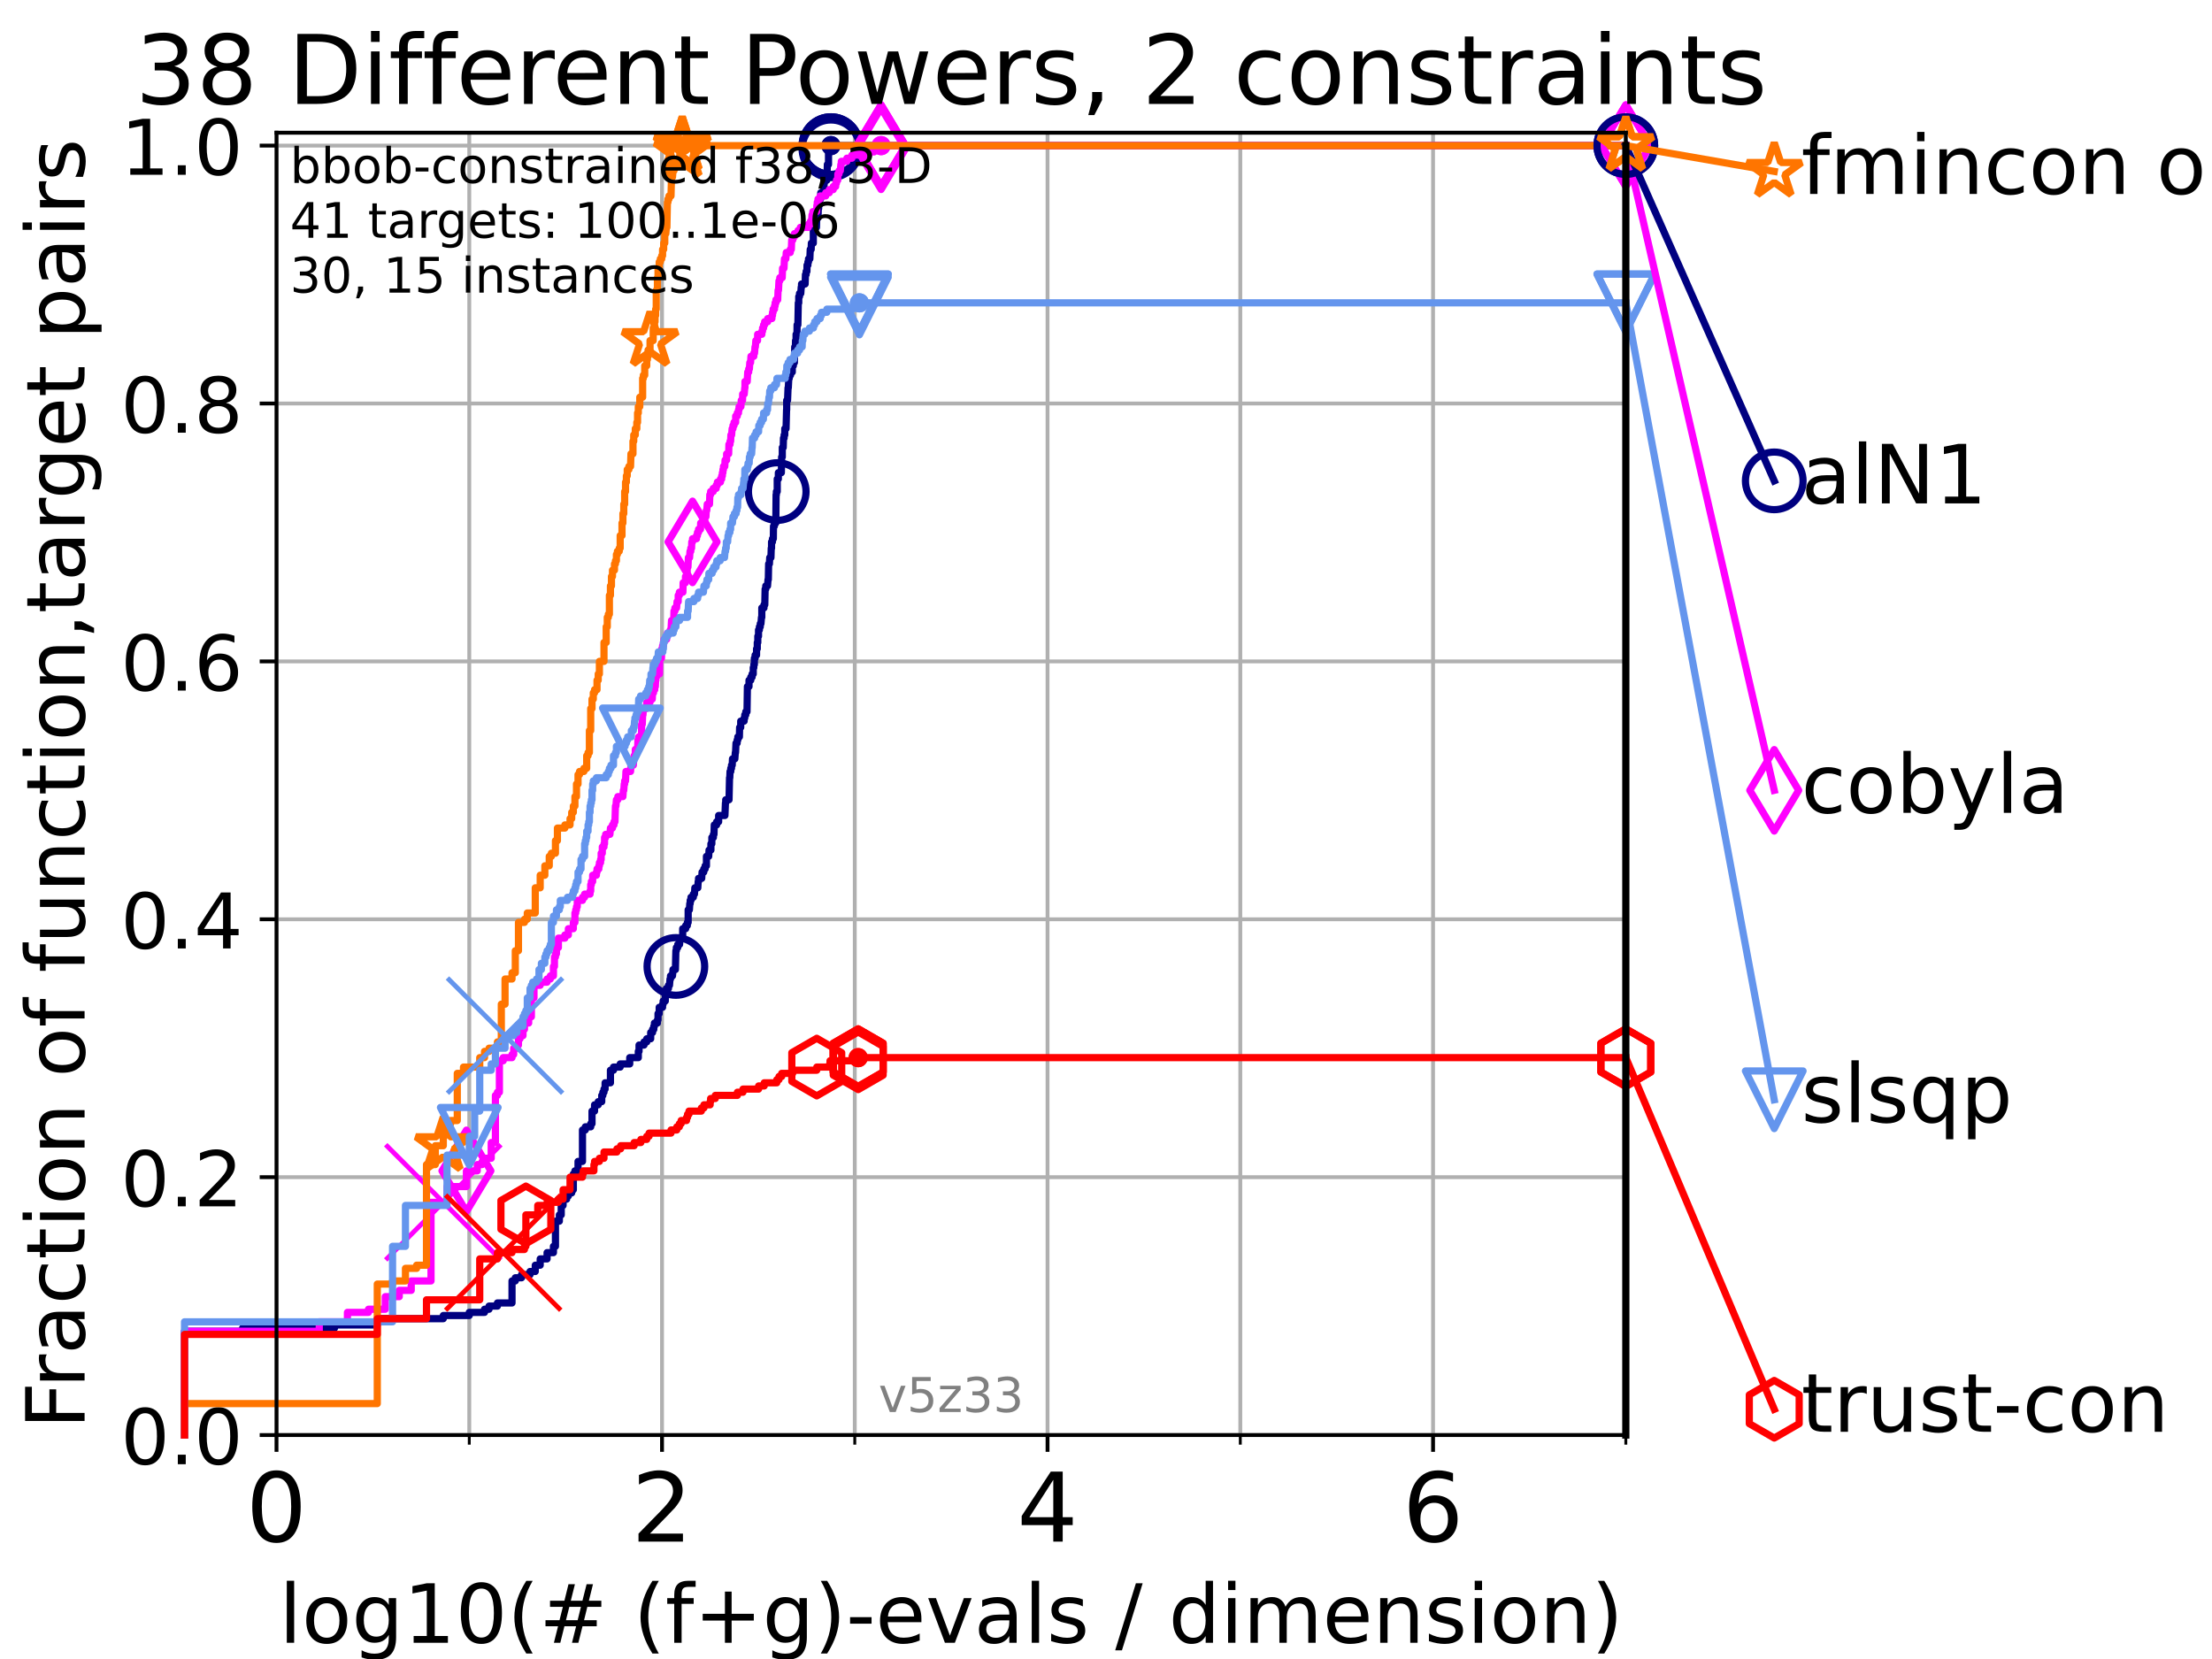 <?xml version="1.0" encoding="utf-8" standalone="no"?>
<!DOCTYPE svg PUBLIC "-//W3C//DTD SVG 1.1//EN"
  "http://www.w3.org/Graphics/SVG/1.1/DTD/svg11.dtd">
<!-- Created with matplotlib (https://matplotlib.org/) -->
<svg height="345.6pt" version="1.1" viewBox="0 0 460.8 345.6" width="460.8pt" xmlns="http://www.w3.org/2000/svg" xmlns:xlink="http://www.w3.org/1999/xlink">
 <defs>
  <style type="text/css">*{stroke-linecap:butt;stroke-linejoin:round;}</style>
 </defs>
 <g id="figure_1">
  <g id="patch_1">
   <path d="M 0 345.6 
L 460.8 345.6 
L 460.8 0 
L 0 0 
z
" style="fill:#ffffff;"/>
  </g>
  <g id="axes_1">
   <g id="patch_2">
    <path d="M 57.6 298.944 
L 338.688 298.944 
L 338.688 27.648 
L 57.6 27.648 
z
" style="fill:#ffffff;"/>
   </g>
   <g id="matplotlib.axis_1">
    <g id="xtick_1">
     <g id="line2d_1">
      <path clip-path="url(#paea885a471)" d="M 57.6 298.944 
L 57.6 27.648 
" style="fill:none;stroke:#b0b0b0;stroke-linecap:square;stroke-width:0.8;"/>
     </g>
     <g id="line2d_2">
      <defs>
       <path d="M 0 0 
L 0 3.5 
" id="mc879c0563b" style="stroke:#000000;stroke-width:0.8;"/>
      </defs>
      <g>
       <use style="stroke:#000000;stroke-width:0.8;" x="57.6" xlink:href="#mc879c0563b" y="298.944"/>
      </g>
     </g>
     <g id="text_1">
      <!-- 0 -->
      <g transform="translate(51.237 321.141)scale(0.2 -0.2)">
       <defs>
        <path d="M 31.781 66.406 
Q 24.172 66.406 20.328 58.906 
Q 16.5 51.422 16.5 36.375 
Q 16.5 21.391 20.328 13.891 
Q 24.172 6.391 31.781 6.391 
Q 39.453 6.391 43.281 13.891 
Q 47.125 21.391 47.125 36.375 
Q 47.125 51.422 43.281 58.906 
Q 39.453 66.406 31.781 66.406 
z
M 31.781 74.219 
Q 44.047 74.219 50.516 64.516 
Q 56.984 54.828 56.984 36.375 
Q 56.984 17.969 50.516 8.266 
Q 44.047 -1.422 31.781 -1.422 
Q 19.531 -1.422 13.062 8.266 
Q 6.594 17.969 6.594 36.375 
Q 6.594 54.828 13.062 64.516 
Q 19.531 74.219 31.781 74.219 
z
" id="DejaVuSans-48"/>
       </defs>
       <use xlink:href="#DejaVuSans-48"/>
      </g>
     </g>
    </g>
    <g id="xtick_2">
     <g id="line2d_3">
      <path clip-path="url(#paea885a471)" d="M 137.911 298.944 
L 137.911 27.648 
" style="fill:none;stroke:#b0b0b0;stroke-linecap:square;stroke-width:0.8;"/>
     </g>
     <g id="line2d_4">
      <g>
       <use style="stroke:#000000;stroke-width:0.8;" x="137.911" xlink:href="#mc879c0563b" y="298.944"/>
      </g>
     </g>
     <g id="text_2">
      <!-- 2 -->
      <g transform="translate(131.548 321.141)scale(0.2 -0.2)">
       <defs>
        <path d="M 19.188 8.297 
L 53.609 8.297 
L 53.609 0 
L 7.328 0 
L 7.328 8.297 
Q 12.938 14.109 22.625 23.891 
Q 32.328 33.688 34.812 36.531 
Q 39.547 41.844 41.422 45.531 
Q 43.312 49.219 43.312 52.781 
Q 43.312 58.594 39.234 62.25 
Q 35.156 65.922 28.609 65.922 
Q 23.969 65.922 18.812 64.312 
Q 13.672 62.703 7.812 59.422 
L 7.812 69.391 
Q 13.766 71.781 18.938 73 
Q 24.125 74.219 28.422 74.219 
Q 39.75 74.219 46.484 68.547 
Q 53.219 62.891 53.219 53.422 
Q 53.219 48.922 51.531 44.891 
Q 49.859 40.875 45.406 35.406 
Q 44.188 33.984 37.641 27.219 
Q 31.109 20.453 19.188 8.297 
z
" id="DejaVuSans-50"/>
       </defs>
       <use xlink:href="#DejaVuSans-50"/>
      </g>
     </g>
    </g>
    <g id="xtick_3">
     <g id="line2d_5">
      <path clip-path="url(#paea885a471)" d="M 218.222 298.944 
L 218.222 27.648 
" style="fill:none;stroke:#b0b0b0;stroke-linecap:square;stroke-width:0.8;"/>
     </g>
     <g id="line2d_6">
      <g>
       <use style="stroke:#000000;stroke-width:0.8;" x="218.222" xlink:href="#mc879c0563b" y="298.944"/>
      </g>
     </g>
     <g id="text_3">
      <!-- 4 -->
      <g transform="translate(211.859 321.141)scale(0.2 -0.2)">
       <defs>
        <path d="M 37.797 64.312 
L 12.891 25.391 
L 37.797 25.391 
z
M 35.203 72.906 
L 47.609 72.906 
L 47.609 25.391 
L 58.016 25.391 
L 58.016 17.188 
L 47.609 17.188 
L 47.609 0 
L 37.797 0 
L 37.797 17.188 
L 4.891 17.188 
L 4.891 26.703 
z
" id="DejaVuSans-52"/>
       </defs>
       <use xlink:href="#DejaVuSans-52"/>
      </g>
     </g>
    </g>
    <g id="xtick_4">
     <g id="line2d_7">
      <path clip-path="url(#paea885a471)" d="M 298.533 298.944 
L 298.533 27.648 
" style="fill:none;stroke:#b0b0b0;stroke-linecap:square;stroke-width:0.8;"/>
     </g>
     <g id="line2d_8">
      <g>
       <use style="stroke:#000000;stroke-width:0.8;" x="298.533" xlink:href="#mc879c0563b" y="298.944"/>
      </g>
     </g>
     <g id="text_4">
      <!-- 6 -->
      <g transform="translate(292.17 321.141)scale(0.2 -0.2)">
       <defs>
        <path d="M 33.016 40.375 
Q 26.375 40.375 22.484 35.828 
Q 18.609 31.297 18.609 23.391 
Q 18.609 15.531 22.484 10.953 
Q 26.375 6.391 33.016 6.391 
Q 39.656 6.391 43.531 10.953 
Q 47.406 15.531 47.406 23.391 
Q 47.406 31.297 43.531 35.828 
Q 39.656 40.375 33.016 40.375 
z
M 52.594 71.297 
L 52.594 62.312 
Q 48.875 64.062 45.094 64.984 
Q 41.312 65.922 37.594 65.922 
Q 27.828 65.922 22.672 59.328 
Q 17.531 52.734 16.797 39.406 
Q 19.672 43.656 24.016 45.922 
Q 28.375 48.188 33.594 48.188 
Q 44.578 48.188 50.953 41.516 
Q 57.328 34.859 57.328 23.391 
Q 57.328 12.156 50.688 5.359 
Q 44.047 -1.422 33.016 -1.422 
Q 20.359 -1.422 13.672 8.266 
Q 6.984 17.969 6.984 36.375 
Q 6.984 53.656 15.188 63.938 
Q 23.391 74.219 37.203 74.219 
Q 40.922 74.219 44.703 73.484 
Q 48.484 72.75 52.594 71.297 
z
" id="DejaVuSans-54"/>
       </defs>
       <use xlink:href="#DejaVuSans-54"/>
      </g>
     </g>
    </g>
    <g id="xtick_5">
     <g id="line2d_9">
      <path clip-path="url(#paea885a471)" d="M 97.755 298.944 
L 97.755 27.648 
" style="fill:none;stroke:#b0b0b0;stroke-linecap:square;stroke-width:0.8;"/>
     </g>
     <g id="line2d_10">
      <defs>
       <path d="M 0 0 
L 0 2 
" id="m61ae79d4f3" style="stroke:#000000;stroke-width:0.6;"/>
      </defs>
      <g>
       <use style="stroke:#000000;stroke-width:0.6;" x="97.755" xlink:href="#m61ae79d4f3" y="298.944"/>
      </g>
     </g>
    </g>
    <g id="xtick_6">
     <g id="line2d_11">
      <path clip-path="url(#paea885a471)" d="M 178.066 298.944 
L 178.066 27.648 
" style="fill:none;stroke:#b0b0b0;stroke-linecap:square;stroke-width:0.8;"/>
     </g>
     <g id="line2d_12">
      <g>
       <use style="stroke:#000000;stroke-width:0.6;" x="178.066" xlink:href="#m61ae79d4f3" y="298.944"/>
      </g>
     </g>
    </g>
    <g id="xtick_7">
     <g id="line2d_13">
      <path clip-path="url(#paea885a471)" d="M 258.377 298.944 
L 258.377 27.648 
" style="fill:none;stroke:#b0b0b0;stroke-linecap:square;stroke-width:0.8;"/>
     </g>
     <g id="line2d_14">
      <g>
       <use style="stroke:#000000;stroke-width:0.6;" x="258.377" xlink:href="#m61ae79d4f3" y="298.944"/>
      </g>
     </g>
    </g>
    <g id="xtick_8">
     <g id="line2d_15">
      <path clip-path="url(#paea885a471)" d="M 338.688 298.944 
L 338.688 27.648 
" style="fill:none;stroke:#b0b0b0;stroke-linecap:square;stroke-width:0.8;"/>
     </g>
     <g id="line2d_16">
      <g>
       <use style="stroke:#000000;stroke-width:0.6;" x="338.688" xlink:href="#m61ae79d4f3" y="298.944"/>
      </g>
     </g>
    </g>
    <g id="text_5">
     <!-- log10(# (f+g)-evals / dimension) -->
     <g transform="translate(58.145 342.218)scale(0.17 -0.17)">
      <defs>
       <path d="M 9.422 75.984 
L 18.406 75.984 
L 18.406 0 
L 9.422 0 
z
" id="DejaVuSans-108"/>
       <path d="M 30.609 48.391 
Q 23.391 48.391 19.188 42.75 
Q 14.984 37.109 14.984 27.297 
Q 14.984 17.484 19.156 11.844 
Q 23.344 6.203 30.609 6.203 
Q 37.797 6.203 41.984 11.859 
Q 46.188 17.531 46.188 27.297 
Q 46.188 37.016 41.984 42.703 
Q 37.797 48.391 30.609 48.391 
z
M 30.609 56 
Q 42.328 56 49.016 48.375 
Q 55.719 40.766 55.719 27.297 
Q 55.719 13.875 49.016 6.219 
Q 42.328 -1.422 30.609 -1.422 
Q 18.844 -1.422 12.172 6.219 
Q 5.516 13.875 5.516 27.297 
Q 5.516 40.766 12.172 48.375 
Q 18.844 56 30.609 56 
z
" id="DejaVuSans-111"/>
       <path d="M 45.406 27.984 
Q 45.406 37.75 41.375 43.109 
Q 37.359 48.484 30.078 48.484 
Q 22.859 48.484 18.828 43.109 
Q 14.797 37.75 14.797 27.984 
Q 14.797 18.266 18.828 12.891 
Q 22.859 7.516 30.078 7.516 
Q 37.359 7.516 41.375 12.891 
Q 45.406 18.266 45.406 27.984 
z
M 54.391 6.781 
Q 54.391 -7.172 48.188 -13.984 
Q 42 -20.797 29.203 -20.797 
Q 24.469 -20.797 20.266 -20.094 
Q 16.062 -19.391 12.109 -17.922 
L 12.109 -9.188 
Q 16.062 -11.328 19.922 -12.344 
Q 23.781 -13.375 27.781 -13.375 
Q 36.625 -13.375 41.016 -8.766 
Q 45.406 -4.156 45.406 5.172 
L 45.406 9.625 
Q 42.625 4.781 38.281 2.391 
Q 33.938 0 27.875 0 
Q 17.828 0 11.672 7.656 
Q 5.516 15.328 5.516 27.984 
Q 5.516 40.672 11.672 48.328 
Q 17.828 56 27.875 56 
Q 33.938 56 38.281 53.609 
Q 42.625 51.219 45.406 46.391 
L 45.406 54.688 
L 54.391 54.688 
z
" id="DejaVuSans-103"/>
       <path d="M 12.406 8.297 
L 28.516 8.297 
L 28.516 63.922 
L 10.984 60.406 
L 10.984 69.391 
L 28.422 72.906 
L 38.281 72.906 
L 38.281 8.297 
L 54.391 8.297 
L 54.391 0 
L 12.406 0 
z
" id="DejaVuSans-49"/>
       <path d="M 31 75.875 
Q 24.469 64.656 21.281 53.656 
Q 18.109 42.672 18.109 31.391 
Q 18.109 20.125 21.312 9.062 
Q 24.516 -2 31 -13.188 
L 23.188 -13.188 
Q 15.875 -1.703 12.234 9.375 
Q 8.594 20.453 8.594 31.391 
Q 8.594 42.281 12.203 53.312 
Q 15.828 64.359 23.188 75.875 
z
" id="DejaVuSans-40"/>
       <path d="M 51.125 44 
L 36.922 44 
L 32.812 27.688 
L 47.125 27.688 
z
M 43.797 71.781 
L 38.719 51.516 
L 52.984 51.516 
L 58.109 71.781 
L 65.922 71.781 
L 60.891 51.516 
L 76.125 51.516 
L 76.125 44 
L 58.984 44 
L 54.984 27.688 
L 70.516 27.688 
L 70.516 20.219 
L 53.078 20.219 
L 48 0 
L 40.188 0 
L 45.219 20.219 
L 30.906 20.219 
L 25.875 0 
L 18.016 0 
L 23.094 20.219 
L 7.719 20.219 
L 7.719 27.688 
L 24.906 27.688 
L 29 44 
L 13.281 44 
L 13.281 51.516 
L 30.906 51.516 
L 35.891 71.781 
z
" id="DejaVuSans-35"/>
       <path id="DejaVuSans-32"/>
       <path d="M 37.109 75.984 
L 37.109 68.5 
L 28.516 68.5 
Q 23.688 68.5 21.797 66.547 
Q 19.922 64.594 19.922 59.516 
L 19.922 54.688 
L 34.719 54.688 
L 34.719 47.703 
L 19.922 47.703 
L 19.922 0 
L 10.891 0 
L 10.891 47.703 
L 2.297 47.703 
L 2.297 54.688 
L 10.891 54.688 
L 10.891 58.5 
Q 10.891 67.625 15.141 71.797 
Q 19.391 75.984 28.609 75.984 
z
" id="DejaVuSans-102"/>
       <path d="M 46 62.703 
L 46 35.5 
L 73.188 35.5 
L 73.188 27.203 
L 46 27.203 
L 46 0 
L 37.797 0 
L 37.797 27.203 
L 10.594 27.203 
L 10.594 35.5 
L 37.797 35.5 
L 37.797 62.703 
z
" id="DejaVuSans-43"/>
       <path d="M 8.016 75.875 
L 15.828 75.875 
Q 23.141 64.359 26.781 53.312 
Q 30.422 42.281 30.422 31.391 
Q 30.422 20.453 26.781 9.375 
Q 23.141 -1.703 15.828 -13.188 
L 8.016 -13.188 
Q 14.5 -2 17.703 9.062 
Q 20.906 20.125 20.906 31.391 
Q 20.906 42.672 17.703 53.656 
Q 14.5 64.656 8.016 75.875 
z
" id="DejaVuSans-41"/>
       <path d="M 4.891 31.391 
L 31.203 31.391 
L 31.203 23.391 
L 4.891 23.391 
z
" id="DejaVuSans-45"/>
       <path d="M 56.203 29.594 
L 56.203 25.203 
L 14.891 25.203 
Q 15.484 15.922 20.484 11.062 
Q 25.484 6.203 34.422 6.203 
Q 39.594 6.203 44.453 7.469 
Q 49.312 8.734 54.109 11.281 
L 54.109 2.781 
Q 49.266 0.734 44.188 -0.344 
Q 39.109 -1.422 33.891 -1.422 
Q 20.797 -1.422 13.156 6.188 
Q 5.516 13.812 5.516 26.812 
Q 5.516 40.234 12.766 48.109 
Q 20.016 56 32.328 56 
Q 43.359 56 49.781 48.891 
Q 56.203 41.797 56.203 29.594 
z
M 47.219 32.234 
Q 47.125 39.594 43.094 43.984 
Q 39.062 48.391 32.422 48.391 
Q 24.906 48.391 20.391 44.141 
Q 15.875 39.891 15.188 32.172 
z
" id="DejaVuSans-101"/>
       <path d="M 2.984 54.688 
L 12.5 54.688 
L 29.594 8.797 
L 46.688 54.688 
L 56.203 54.688 
L 35.688 0 
L 23.484 0 
z
" id="DejaVuSans-118"/>
       <path d="M 34.281 27.484 
Q 23.391 27.484 19.188 25 
Q 14.984 22.516 14.984 16.5 
Q 14.984 11.719 18.141 8.906 
Q 21.297 6.109 26.703 6.109 
Q 34.188 6.109 38.703 11.406 
Q 43.219 16.703 43.219 25.484 
L 43.219 27.484 
z
M 52.203 31.203 
L 52.203 0 
L 43.219 0 
L 43.219 8.297 
Q 40.141 3.328 35.547 0.953 
Q 30.953 -1.422 24.312 -1.422 
Q 15.922 -1.422 10.953 3.297 
Q 6 8.016 6 15.922 
Q 6 25.141 12.172 29.828 
Q 18.359 34.516 30.609 34.516 
L 43.219 34.516 
L 43.219 35.406 
Q 43.219 41.609 39.141 45 
Q 35.062 48.391 27.688 48.391 
Q 23 48.391 18.547 47.266 
Q 14.109 46.141 10.016 43.891 
L 10.016 52.203 
Q 14.938 54.109 19.578 55.047 
Q 24.219 56 28.609 56 
Q 40.484 56 46.344 49.844 
Q 52.203 43.703 52.203 31.203 
z
" id="DejaVuSans-97"/>
       <path d="M 44.281 53.078 
L 44.281 44.578 
Q 40.484 46.531 36.375 47.5 
Q 32.281 48.484 27.875 48.484 
Q 21.188 48.484 17.844 46.438 
Q 14.5 44.391 14.5 40.281 
Q 14.5 37.156 16.891 35.375 
Q 19.281 33.594 26.516 31.984 
L 29.594 31.297 
Q 39.156 29.25 43.188 25.516 
Q 47.219 21.781 47.219 15.094 
Q 47.219 7.469 41.188 3.016 
Q 35.156 -1.422 24.609 -1.422 
Q 20.219 -1.422 15.453 -0.562 
Q 10.688 0.297 5.422 2 
L 5.422 11.281 
Q 10.406 8.688 15.234 7.391 
Q 20.062 6.109 24.812 6.109 
Q 31.156 6.109 34.562 8.281 
Q 37.984 10.453 37.984 14.406 
Q 37.984 18.062 35.516 20.016 
Q 33.062 21.969 24.703 23.781 
L 21.578 24.516 
Q 13.234 26.266 9.516 29.906 
Q 5.812 33.547 5.812 39.891 
Q 5.812 47.609 11.281 51.797 
Q 16.75 56 26.812 56 
Q 31.781 56 36.172 55.266 
Q 40.578 54.547 44.281 53.078 
z
" id="DejaVuSans-115"/>
       <path d="M 25.391 72.906 
L 33.688 72.906 
L 8.297 -9.281 
L 0 -9.281 
z
" id="DejaVuSans-47"/>
       <path d="M 45.406 46.391 
L 45.406 75.984 
L 54.391 75.984 
L 54.391 0 
L 45.406 0 
L 45.406 8.203 
Q 42.578 3.328 38.25 0.953 
Q 33.938 -1.422 27.875 -1.422 
Q 17.969 -1.422 11.734 6.484 
Q 5.516 14.406 5.516 27.297 
Q 5.516 40.188 11.734 48.094 
Q 17.969 56 27.875 56 
Q 33.938 56 38.25 53.625 
Q 42.578 51.266 45.406 46.391 
z
M 14.797 27.297 
Q 14.797 17.391 18.875 11.75 
Q 22.953 6.109 30.078 6.109 
Q 37.203 6.109 41.297 11.75 
Q 45.406 17.391 45.406 27.297 
Q 45.406 37.203 41.297 42.844 
Q 37.203 48.484 30.078 48.484 
Q 22.953 48.484 18.875 42.844 
Q 14.797 37.203 14.797 27.297 
z
" id="DejaVuSans-100"/>
       <path d="M 9.422 54.688 
L 18.406 54.688 
L 18.406 0 
L 9.422 0 
z
M 9.422 75.984 
L 18.406 75.984 
L 18.406 64.594 
L 9.422 64.594 
z
" id="DejaVuSans-105"/>
       <path d="M 52 44.188 
Q 55.375 50.25 60.062 53.125 
Q 64.75 56 71.094 56 
Q 79.641 56 84.281 50.016 
Q 88.922 44.047 88.922 33.016 
L 88.922 0 
L 79.891 0 
L 79.891 32.719 
Q 79.891 40.578 77.094 44.375 
Q 74.312 48.188 68.609 48.188 
Q 61.625 48.188 57.562 43.547 
Q 53.516 38.922 53.516 30.906 
L 53.516 0 
L 44.484 0 
L 44.484 32.719 
Q 44.484 40.625 41.703 44.406 
Q 38.922 48.188 33.109 48.188 
Q 26.219 48.188 22.156 43.531 
Q 18.109 38.875 18.109 30.906 
L 18.109 0 
L 9.078 0 
L 9.078 54.688 
L 18.109 54.688 
L 18.109 46.188 
Q 21.188 51.219 25.484 53.609 
Q 29.781 56 35.688 56 
Q 41.656 56 45.828 52.969 
Q 50 49.953 52 44.188 
z
" id="DejaVuSans-109"/>
       <path d="M 54.891 33.016 
L 54.891 0 
L 45.906 0 
L 45.906 32.719 
Q 45.906 40.484 42.875 44.328 
Q 39.844 48.188 33.797 48.188 
Q 26.516 48.188 22.312 43.547 
Q 18.109 38.922 18.109 30.906 
L 18.109 0 
L 9.078 0 
L 9.078 54.688 
L 18.109 54.688 
L 18.109 46.188 
Q 21.344 51.125 25.703 53.562 
Q 30.078 56 35.797 56 
Q 45.219 56 50.047 50.172 
Q 54.891 44.344 54.891 33.016 
z
" id="DejaVuSans-110"/>
      </defs>
      <use xlink:href="#DejaVuSans-108"/>
      <use x="27.783" xlink:href="#DejaVuSans-111"/>
      <use x="88.965" xlink:href="#DejaVuSans-103"/>
      <use x="152.441" xlink:href="#DejaVuSans-49"/>
      <use x="216.064" xlink:href="#DejaVuSans-48"/>
      <use x="279.688" xlink:href="#DejaVuSans-40"/>
      <use x="318.701" xlink:href="#DejaVuSans-35"/>
      <use x="402.49" xlink:href="#DejaVuSans-32"/>
      <use x="434.277" xlink:href="#DejaVuSans-40"/>
      <use x="473.291" xlink:href="#DejaVuSans-102"/>
      <use x="508.496" xlink:href="#DejaVuSans-43"/>
      <use x="592.285" xlink:href="#DejaVuSans-103"/>
      <use x="655.762" xlink:href="#DejaVuSans-41"/>
      <use x="694.775" xlink:href="#DejaVuSans-45"/>
      <use x="730.859" xlink:href="#DejaVuSans-101"/>
      <use x="792.383" xlink:href="#DejaVuSans-118"/>
      <use x="851.562" xlink:href="#DejaVuSans-97"/>
      <use x="912.842" xlink:href="#DejaVuSans-108"/>
      <use x="940.625" xlink:href="#DejaVuSans-115"/>
      <use x="992.725" xlink:href="#DejaVuSans-32"/>
      <use x="1024.512" xlink:href="#DejaVuSans-47"/>
      <use x="1058.203" xlink:href="#DejaVuSans-32"/>
      <use x="1089.99" xlink:href="#DejaVuSans-100"/>
      <use x="1153.467" xlink:href="#DejaVuSans-105"/>
      <use x="1181.25" xlink:href="#DejaVuSans-109"/>
      <use x="1278.662" xlink:href="#DejaVuSans-101"/>
      <use x="1340.186" xlink:href="#DejaVuSans-110"/>
      <use x="1403.564" xlink:href="#DejaVuSans-115"/>
      <use x="1455.664" xlink:href="#DejaVuSans-105"/>
      <use x="1483.447" xlink:href="#DejaVuSans-111"/>
      <use x="1544.629" xlink:href="#DejaVuSans-110"/>
      <use x="1608.008" xlink:href="#DejaVuSans-41"/>
     </g>
    </g>
   </g>
   <g id="matplotlib.axis_2">
    <g id="ytick_1">
     <g id="line2d_17">
      <path clip-path="url(#paea885a471)" d="M 57.6 298.944 
L 338.688 298.944 
" style="fill:none;stroke:#b0b0b0;stroke-linecap:square;stroke-width:0.8;"/>
     </g>
     <g id="line2d_18">
      <defs>
       <path d="M 0 0 
L -3.5 0 
" id="mb7711e6255" style="stroke:#000000;stroke-width:0.8;"/>
      </defs>
      <g>
       <use style="stroke:#000000;stroke-width:0.8;" x="57.6" xlink:href="#mb7711e6255" y="298.944"/>
      </g>
     </g>
     <g id="text_6">
      <!-- 0.0 -->
      <g transform="translate(25.155 305.023)scale(0.16 -0.16)">
       <defs>
        <path d="M 10.688 12.406 
L 21 12.406 
L 21 0 
L 10.688 0 
z
" id="DejaVuSans-46"/>
       </defs>
       <use xlink:href="#DejaVuSans-48"/>
       <use x="63.623" xlink:href="#DejaVuSans-46"/>
       <use x="95.41" xlink:href="#DejaVuSans-48"/>
      </g>
     </g>
    </g>
    <g id="ytick_2">
     <g id="line2d_19">
      <path clip-path="url(#paea885a471)" d="M 57.6 245.222 
L 338.688 245.222 
" style="fill:none;stroke:#b0b0b0;stroke-linecap:square;stroke-width:0.8;"/>
     </g>
     <g id="line2d_20">
      <g>
       <use style="stroke:#000000;stroke-width:0.8;" x="57.6" xlink:href="#mb7711e6255" y="245.222"/>
      </g>
     </g>
     <g id="text_7">
      <!-- 0.2 -->
      <g transform="translate(25.155 251.301)scale(0.16 -0.16)">
       <use xlink:href="#DejaVuSans-48"/>
       <use x="63.623" xlink:href="#DejaVuSans-46"/>
       <use x="95.41" xlink:href="#DejaVuSans-50"/>
      </g>
     </g>
    </g>
    <g id="ytick_3">
     <g id="line2d_21">
      <path clip-path="url(#paea885a471)" d="M 57.6 191.5 
L 338.688 191.5 
" style="fill:none;stroke:#b0b0b0;stroke-linecap:square;stroke-width:0.8;"/>
     </g>
     <g id="line2d_22">
      <g>
       <use style="stroke:#000000;stroke-width:0.8;" x="57.6" xlink:href="#mb7711e6255" y="191.5"/>
      </g>
     </g>
     <g id="text_8">
      <!-- 0.4 -->
      <g transform="translate(25.155 197.579)scale(0.16 -0.16)">
       <use xlink:href="#DejaVuSans-48"/>
       <use x="63.623" xlink:href="#DejaVuSans-46"/>
       <use x="95.41" xlink:href="#DejaVuSans-52"/>
      </g>
     </g>
    </g>
    <g id="ytick_4">
     <g id="line2d_23">
      <path clip-path="url(#paea885a471)" d="M 57.6 137.778 
L 338.688 137.778 
" style="fill:none;stroke:#b0b0b0;stroke-linecap:square;stroke-width:0.8;"/>
     </g>
     <g id="line2d_24">
      <g>
       <use style="stroke:#000000;stroke-width:0.8;" x="57.6" xlink:href="#mb7711e6255" y="137.778"/>
      </g>
     </g>
     <g id="text_9">
      <!-- 0.6 -->
      <g transform="translate(25.155 143.857)scale(0.16 -0.16)">
       <use xlink:href="#DejaVuSans-48"/>
       <use x="63.623" xlink:href="#DejaVuSans-46"/>
       <use x="95.41" xlink:href="#DejaVuSans-54"/>
      </g>
     </g>
    </g>
    <g id="ytick_5">
     <g id="line2d_25">
      <path clip-path="url(#paea885a471)" d="M 57.6 84.056 
L 338.688 84.056 
" style="fill:none;stroke:#b0b0b0;stroke-linecap:square;stroke-width:0.8;"/>
     </g>
     <g id="line2d_26">
      <g>
       <use style="stroke:#000000;stroke-width:0.8;" x="57.6" xlink:href="#mb7711e6255" y="84.056"/>
      </g>
     </g>
     <g id="text_10">
      <!-- 0.8 -->
      <g transform="translate(25.155 90.135)scale(0.16 -0.16)">
       <defs>
        <path d="M 31.781 34.625 
Q 24.75 34.625 20.719 30.859 
Q 16.703 27.094 16.703 20.516 
Q 16.703 13.922 20.719 10.156 
Q 24.75 6.391 31.781 6.391 
Q 38.812 6.391 42.859 10.172 
Q 46.922 13.969 46.922 20.516 
Q 46.922 27.094 42.891 30.859 
Q 38.875 34.625 31.781 34.625 
z
M 21.922 38.812 
Q 15.578 40.375 12.031 44.719 
Q 8.5 49.078 8.5 55.328 
Q 8.5 64.062 14.719 69.141 
Q 20.953 74.219 31.781 74.219 
Q 42.672 74.219 48.875 69.141 
Q 55.078 64.062 55.078 55.328 
Q 55.078 49.078 51.531 44.719 
Q 48 40.375 41.703 38.812 
Q 48.828 37.156 52.797 32.312 
Q 56.781 27.484 56.781 20.516 
Q 56.781 9.906 50.312 4.234 
Q 43.844 -1.422 31.781 -1.422 
Q 19.734 -1.422 13.25 4.234 
Q 6.781 9.906 6.781 20.516 
Q 6.781 27.484 10.781 32.312 
Q 14.797 37.156 21.922 38.812 
z
M 18.312 54.391 
Q 18.312 48.734 21.844 45.562 
Q 25.391 42.391 31.781 42.391 
Q 38.141 42.391 41.719 45.562 
Q 45.312 48.734 45.312 54.391 
Q 45.312 60.062 41.719 63.234 
Q 38.141 66.406 31.781 66.406 
Q 25.391 66.406 21.844 63.234 
Q 18.312 60.062 18.312 54.391 
z
" id="DejaVuSans-56"/>
       </defs>
       <use xlink:href="#DejaVuSans-48"/>
       <use x="63.623" xlink:href="#DejaVuSans-46"/>
       <use x="95.41" xlink:href="#DejaVuSans-56"/>
      </g>
     </g>
    </g>
    <g id="ytick_6">
     <g id="line2d_27">
      <path clip-path="url(#paea885a471)" d="M 57.6 30.334 
L 338.688 30.334 
" style="fill:none;stroke:#b0b0b0;stroke-linecap:square;stroke-width:0.8;"/>
     </g>
     <g id="line2d_28">
      <g>
       <use style="stroke:#000000;stroke-width:0.8;" x="57.6" xlink:href="#mb7711e6255" y="30.334"/>
      </g>
     </g>
     <g id="text_11">
      <!-- 1.0 -->
      <g transform="translate(25.155 36.413)scale(0.16 -0.16)">
       <use xlink:href="#DejaVuSans-49"/>
       <use x="63.623" xlink:href="#DejaVuSans-46"/>
       <use x="95.41" xlink:href="#DejaVuSans-48"/>
      </g>
     </g>
    </g>
    <g id="text_12">
     <!-- Fraction of function,target pairs -->
     <g transform="translate(17.62 297.681)rotate(-90)scale(0.17 -0.17)">
      <defs>
       <path d="M 9.812 72.906 
L 51.703 72.906 
L 51.703 64.594 
L 19.672 64.594 
L 19.672 43.109 
L 48.578 43.109 
L 48.578 34.812 
L 19.672 34.812 
L 19.672 0 
L 9.812 0 
z
" id="DejaVuSans-70"/>
       <path d="M 41.109 46.297 
Q 39.594 47.172 37.812 47.578 
Q 36.031 48 33.891 48 
Q 26.266 48 22.188 43.047 
Q 18.109 38.094 18.109 28.812 
L 18.109 0 
L 9.078 0 
L 9.078 54.688 
L 18.109 54.688 
L 18.109 46.188 
Q 20.953 51.172 25.484 53.578 
Q 30.031 56 36.531 56 
Q 37.453 56 38.578 55.875 
Q 39.703 55.766 41.062 55.516 
z
" id="DejaVuSans-114"/>
       <path d="M 48.781 52.594 
L 48.781 44.188 
Q 44.969 46.297 41.141 47.344 
Q 37.312 48.391 33.406 48.391 
Q 24.656 48.391 19.812 42.844 
Q 14.984 37.312 14.984 27.297 
Q 14.984 17.281 19.812 11.734 
Q 24.656 6.203 33.406 6.203 
Q 37.312 6.203 41.141 7.25 
Q 44.969 8.297 48.781 10.406 
L 48.781 2.094 
Q 45.016 0.344 40.984 -0.531 
Q 36.969 -1.422 32.422 -1.422 
Q 20.062 -1.422 12.781 6.344 
Q 5.516 14.109 5.516 27.297 
Q 5.516 40.672 12.859 48.328 
Q 20.219 56 33.016 56 
Q 37.156 56 41.109 55.141 
Q 45.062 54.297 48.781 52.594 
z
" id="DejaVuSans-99"/>
       <path d="M 18.312 70.219 
L 18.312 54.688 
L 36.812 54.688 
L 36.812 47.703 
L 18.312 47.703 
L 18.312 18.016 
Q 18.312 11.328 20.141 9.422 
Q 21.969 7.516 27.594 7.516 
L 36.812 7.516 
L 36.812 0 
L 27.594 0 
Q 17.188 0 13.234 3.875 
Q 9.281 7.766 9.281 18.016 
L 9.281 47.703 
L 2.688 47.703 
L 2.688 54.688 
L 9.281 54.688 
L 9.281 70.219 
z
" id="DejaVuSans-116"/>
       <path d="M 8.5 21.578 
L 8.5 54.688 
L 17.484 54.688 
L 17.484 21.922 
Q 17.484 14.156 20.5 10.266 
Q 23.531 6.391 29.594 6.391 
Q 36.859 6.391 41.078 11.031 
Q 45.312 15.672 45.312 23.688 
L 45.312 54.688 
L 54.297 54.688 
L 54.297 0 
L 45.312 0 
L 45.312 8.406 
Q 42.047 3.422 37.719 1 
Q 33.406 -1.422 27.688 -1.422 
Q 18.266 -1.422 13.375 4.438 
Q 8.5 10.297 8.5 21.578 
z
M 31.109 56 
z
" id="DejaVuSans-117"/>
       <path d="M 11.719 12.406 
L 22.016 12.406 
L 22.016 4 
L 14.016 -11.625 
L 7.719 -11.625 
L 11.719 4 
z
" id="DejaVuSans-44"/>
       <path d="M 18.109 8.203 
L 18.109 -20.797 
L 9.078 -20.797 
L 9.078 54.688 
L 18.109 54.688 
L 18.109 46.391 
Q 20.953 51.266 25.266 53.625 
Q 29.594 56 35.594 56 
Q 45.562 56 51.781 48.094 
Q 58.016 40.188 58.016 27.297 
Q 58.016 14.406 51.781 6.484 
Q 45.562 -1.422 35.594 -1.422 
Q 29.594 -1.422 25.266 0.953 
Q 20.953 3.328 18.109 8.203 
z
M 48.688 27.297 
Q 48.688 37.203 44.609 42.844 
Q 40.531 48.484 33.406 48.484 
Q 26.266 48.484 22.188 42.844 
Q 18.109 37.203 18.109 27.297 
Q 18.109 17.391 22.188 11.75 
Q 26.266 6.109 33.406 6.109 
Q 40.531 6.109 44.609 11.75 
Q 48.688 17.391 48.688 27.297 
z
" id="DejaVuSans-112"/>
      </defs>
      <use xlink:href="#DejaVuSans-70"/>
      <use x="50.27" xlink:href="#DejaVuSans-114"/>
      <use x="91.383" xlink:href="#DejaVuSans-97"/>
      <use x="152.662" xlink:href="#DejaVuSans-99"/>
      <use x="207.643" xlink:href="#DejaVuSans-116"/>
      <use x="246.852" xlink:href="#DejaVuSans-105"/>
      <use x="274.635" xlink:href="#DejaVuSans-111"/>
      <use x="335.816" xlink:href="#DejaVuSans-110"/>
      <use x="399.195" xlink:href="#DejaVuSans-32"/>
      <use x="430.982" xlink:href="#DejaVuSans-111"/>
      <use x="492.164" xlink:href="#DejaVuSans-102"/>
      <use x="527.369" xlink:href="#DejaVuSans-32"/>
      <use x="559.156" xlink:href="#DejaVuSans-102"/>
      <use x="594.361" xlink:href="#DejaVuSans-117"/>
      <use x="657.74" xlink:href="#DejaVuSans-110"/>
      <use x="721.119" xlink:href="#DejaVuSans-99"/>
      <use x="776.1" xlink:href="#DejaVuSans-116"/>
      <use x="815.309" xlink:href="#DejaVuSans-105"/>
      <use x="843.092" xlink:href="#DejaVuSans-111"/>
      <use x="904.273" xlink:href="#DejaVuSans-110"/>
      <use x="967.652" xlink:href="#DejaVuSans-44"/>
      <use x="999.439" xlink:href="#DejaVuSans-116"/>
      <use x="1038.648" xlink:href="#DejaVuSans-97"/>
      <use x="1099.928" xlink:href="#DejaVuSans-114"/>
      <use x="1139.291" xlink:href="#DejaVuSans-103"/>
      <use x="1202.768" xlink:href="#DejaVuSans-101"/>
      <use x="1264.291" xlink:href="#DejaVuSans-116"/>
      <use x="1303.5" xlink:href="#DejaVuSans-32"/>
      <use x="1335.287" xlink:href="#DejaVuSans-112"/>
      <use x="1398.764" xlink:href="#DejaVuSans-97"/>
      <use x="1460.043" xlink:href="#DejaVuSans-105"/>
      <use x="1487.826" xlink:href="#DejaVuSans-114"/>
      <use x="1528.939" xlink:href="#DejaVuSans-115"/>
     </g>
    </g>
   </g>
   <g id="line2d_29">
    <defs>
     <path d="M 0 1.5 
C 0.398 1.5 0.779 1.342 1.061 1.061 
C 1.342 0.779 1.5 0.398 1.5 0 
C 1.5 -0.398 1.342 -0.779 1.061 -1.061 
C 0.779 -1.342 0.398 -1.5 0 -1.5 
C -0.398 -1.5 -0.779 -1.342 -1.061 -1.061 
C -1.342 -0.779 -1.5 -0.398 -1.5 0 
C -1.5 0.398 -1.342 0.779 -1.061 1.061 
C -0.779 1.342 -0.398 1.5 0 1.5 
z
" id="mcd1d28b376" style="stroke:#000080;"/>
    </defs>
    <g>
     <use style="fill:#000080;stroke:#000080;" x="173.096" xlink:href="#mcd1d28b376" y="30.334"/>
     <use style="fill:#000080;stroke:#000080;" x="173.096" xlink:href="#mcd1d28b376" y="30.334"/>
    </g>
   </g>
   <g id="line2d_30">
    <path d="M 38.441 298.944 
L 38.441 277.324 
L 50.529 277.324 
L 50.529 276.669 
L 69.688 276.669 
L 69.688 276.014 
L 78.596 276.014 
L 78.596 274.704 
L 92.347 274.704 
L 92.347 274.048 
L 97.755 274.048 
L 97.755 273.393 
L 100.935 273.393 
L 100.935 272.738 
L 101.878 272.738 
L 101.878 272.083 
L 103.623 272.083 
L 103.623 271.428 
L 106.664 271.428 
L 106.664 266.842 
L 107.348 266.842 
L 107.348 266.187 
L 108.64 266.187 
L 108.64 265.532 
L 110.415 265.532 
L 110.415 264.876 
L 111.506 264.876 
L 111.506 263.566 
L 112.532 263.566 
L 112.532 262.256 
L 113.966 262.256 
L 113.966 260.946 
L 115.291 260.946 
L 115.291 259.635 
L 115.711 259.635 
L 115.711 254.394 
L 116.523 254.394 
L 116.523 253.084 
L 116.914 253.084 
L 116.914 251.118 
L 117.298 251.118 
L 117.298 249.808 
L 118.04 249.808 
L 118.04 249.153 
L 118.4 249.153 
L 118.4 248.498 
L 119.097 248.498 
L 119.097 247.843 
L 119.436 247.843 
L 119.436 244.567 
L 119.768 244.567 
L 119.768 243.912 
L 120.414 243.912 
L 120.414 241.946 
L 121.34 241.946 
L 121.34 235.395 
L 121.931 235.395 
L 121.931 234.74 
L 123.057 234.74 
L 123.057 234.085 
L 123.327 234.085 
L 123.327 231.464 
L 123.856 231.464 
L 123.856 230.154 
L 124.62 230.154 
L 124.62 229.499 
L 125.352 229.499 
L 125.352 228.188 
L 125.589 228.188 
L 125.589 227.533 
L 125.823 227.533 
L 125.823 226.878 
L 126.054 226.878 
L 126.054 225.568 
L 127.165 225.568 
L 127.165 222.947 
L 127.799 222.947 
L 127.799 222.292 
L 129.195 222.292 
L 129.195 221.637 
L 131.185 221.637 
L 131.185 220.326 
L 132.971 220.326 
L 132.971 219.016 
L 133.125 219.016 
L 133.125 217.706 
L 134.164 217.706 
L 134.164 217.051 
L 134.731 217.051 
L 134.731 216.396 
L 135.549 216.396 
L 135.549 215.085 
L 135.944 215.085 
L 135.944 214.43 
L 136.202 214.43 
L 136.202 213.775 
L 136.33 213.775 
L 136.33 213.12 
L 136.955 213.12 
L 136.955 212.465 
L 137.077 212.465 
L 137.077 211.154 
L 137.32 211.154 
L 137.32 209.844 
L 138.027 209.844 
L 138.027 209.189 
L 138.142 209.189 
L 138.142 208.534 
L 138.595 208.534 
L 138.595 206.568 
L 138.817 206.568 
L 138.817 205.913 
L 139.253 205.913 
L 139.253 205.258 
L 139.467 205.258 
L 139.573 203.948 
L 139.678 203.948 
L 139.678 203.293 
L 140.094 203.293 
L 140.196 201.982 
L 140.699 201.982 
L 140.797 198.052 
L 140.896 198.052 
L 140.896 197.396 
L 141.187 197.396 
L 141.187 196.741 
L 141.568 196.741 
L 141.662 195.431 
L 142.216 195.431 
L 142.216 193.465 
L 142.84 193.465 
L 142.84 192.81 
L 143.187 192.81 
L 143.187 192.155 
L 143.358 192.155 
L 143.358 189.535 
L 143.612 189.535 
L 143.695 188.224 
L 143.779 188.224 
L 143.779 187.569 
L 143.944 187.569 
L 143.944 186.914 
L 144.431 186.914 
L 144.431 186.259 
L 144.669 186.259 
L 144.748 184.949 
L 145.365 184.949 
L 145.441 183.638 
L 145.516 183.638 
L 145.516 182.983 
L 146.18 182.983 
L 146.252 181.673 
L 146.609 181.673 
L 146.609 181.018 
L 146.889 181.018 
L 146.889 180.363 
L 147.165 180.363 
L 147.165 178.397 
L 147.637 178.397 
L 147.703 177.087 
L 148.097 177.087 
L 148.097 175.777 
L 148.29 175.777 
L 148.29 174.466 
L 148.608 174.466 
L 148.608 173.811 
L 148.733 173.811 
L 148.796 171.846 
L 149.287 171.846 
L 149.287 171.191 
L 149.706 171.191 
L 149.706 169.88 
L 151.015 169.88 
L 151.124 167.26 
L 151.179 167.26 
L 151.179 166.604 
L 151.871 166.604 
L 151.975 162.018 
L 152.027 162.018 
L 152.079 160.708 
L 152.233 160.708 
L 152.233 160.053 
L 152.386 160.053 
L 152.386 159.398 
L 152.537 159.398 
L 152.587 158.088 
L 153.081 158.088 
L 153.178 156.777 
L 153.227 156.777 
L 153.323 154.812 
L 153.562 154.812 
L 153.562 154.157 
L 153.703 154.157 
L 153.703 153.502 
L 154.029 153.502 
L 154.075 151.536 
L 154.304 151.536 
L 154.304 150.226 
L 155.016 150.226 
L 155.016 149.571 
L 155.146 149.571 
L 155.146 148.916 
L 155.361 148.916 
L 155.361 148.26 
L 155.616 148.26 
L 155.7 143.019 
L 156.032 143.019 
L 156.032 141.709 
L 156.398 141.709 
L 156.398 141.054 
L 156.678 141.054 
L 156.678 140.399 
L 156.914 140.399 
L 156.914 139.088 
L 157.031 139.088 
L 157.031 138.433 
L 157.147 138.433 
L 157.147 137.123 
L 157.301 137.123 
L 157.301 136.468 
L 157.604 136.468 
L 157.604 135.157 
L 157.754 135.157 
L 157.754 133.847 
L 157.865 133.847 
L 157.865 132.537 
L 158.013 132.537 
L 158.013 131.227 
L 158.195 131.227 
L 158.195 130.571 
L 158.376 130.571 
L 158.376 129.916 
L 158.519 129.916 
L 158.626 128.606 
L 158.697 128.606 
L 158.697 126.641 
L 159.15 126.641 
L 159.15 125.985 
L 159.321 125.985 
L 159.389 122.71 
L 159.524 122.71 
L 159.524 122.055 
L 159.891 122.055 
L 159.989 120.744 
L 160.055 120.744 
L 160.12 117.469 
L 160.282 117.469 
L 160.346 116.158 
L 160.601 116.158 
L 160.664 114.193 
L 160.727 114.193 
L 160.727 112.883 
L 160.915 112.883 
L 160.915 112.227 
L 161.1 112.227 
L 161.131 109.607 
L 161.314 109.607 
L 161.314 108.952 
L 161.615 108.952 
L 161.675 103.055 
L 161.735 103.055 
L 161.735 102.4 
L 161.912 102.4 
L 161.912 99.78 
L 162.145 99.78 
L 162.145 98.469 
L 162.771 98.469 
L 162.827 95.194 
L 162.965 95.194 
L 162.965 93.228 
L 163.158 93.228 
L 163.212 91.263 
L 163.348 91.263 
L 163.348 90.608 
L 163.483 90.608 
L 163.483 89.297 
L 163.749 89.297 
L 163.854 85.366 
L 163.881 85.366 
L 163.881 83.401 
L 164.063 83.401 
L 164.167 80.78 
L 164.218 80.78 
L 164.321 78.815 
L 164.423 78.815 
L 164.423 78.16 
L 164.675 78.16 
L 164.675 77.505 
L 165.047 77.505 
L 165.047 76.194 
L 165.266 76.194 
L 165.266 75.539 
L 165.483 75.539 
L 165.555 72.263 
L 165.697 72.263 
L 165.721 70.953 
L 165.838 70.953 
L 165.838 69.643 
L 166.025 69.643 
L 166.048 67.677 
L 166.209 67.677 
L 166.301 63.091 
L 166.392 63.091 
L 166.392 61.781 
L 166.55 61.781 
L 166.55 61.126 
L 166.818 61.126 
L 166.906 59.816 
L 166.973 59.816 
L 166.973 59.161 
L 167.725 59.161 
L 167.788 57.195 
L 167.934 57.195 
L 167.934 56.54 
L 168.099 56.54 
L 168.12 55.23 
L 168.304 55.23 
L 168.304 54.575 
L 168.426 54.575 
L 168.426 53.919 
L 168.706 53.919 
L 168.786 51.954 
L 168.983 51.954 
L 169.022 50.644 
L 169.427 50.644 
L 169.427 48.023 
L 169.617 48.023 
L 169.617 47.368 
L 170.082 47.368 
L 170.137 45.402 
L 170.41 45.402 
L 170.464 43.437 
L 170.536 43.437 
L 170.536 42.782 
L 170.661 42.782 
L 170.714 41.472 
L 170.943 41.472 
L 170.978 40.161 
L 171.595 40.161 
L 171.679 38.196 
L 171.729 38.196 
L 171.729 37.541 
L 172.256 37.541 
L 172.354 34.265 
L 172.594 34.265 
L 172.594 30.989 
L 173.096 30.989 
L 173.096 30.334 
L 338.688 30.334 
L 338.688 30.334 
" style="fill:none;stroke:#000080;stroke-linecap:square;stroke-width:1.5;"/>
   </g>
   <g id="line2d_31">
    <defs>
     <path d="M 0 6 
C 1.591 6 3.117 5.368 4.243 4.243 
C 5.368 3.117 6 1.591 6 0 
C 6 -1.591 5.368 -3.117 4.243 -4.243 
C 3.117 -5.368 1.591 -6 0 -6 
C -1.591 -6 -3.117 -5.368 -4.243 -4.243 
C -5.368 -3.117 -6 -1.591 -6 0 
C -6 1.591 -5.368 3.117 -4.243 4.243 
C -3.117 5.368 -1.591 6 0 6 
z
" id="ma51230489f" style="stroke:#000080;stroke-width:1.5;"/>
    </defs>
    <g>
     <use style="fill-opacity:0;stroke:#000080;stroke-width:1.5;" x="140.797" xlink:href="#ma51230489f" y="201.327"/>
     <use style="fill-opacity:0;stroke:#000080;stroke-width:1.5;" x="161.912" xlink:href="#ma51230489f" y="102.4"/>
     <use style="fill-opacity:0;stroke:#000080;stroke-width:1.5;" x="173.096" xlink:href="#ma51230489f" y="30.989"/>
     <use style="fill-opacity:0;stroke:#000080;stroke-width:1.5;" x="173.096" xlink:href="#ma51230489f" y="30.334"/>
     <use style="fill-opacity:0;stroke:#000080;stroke-width:1.5;" x="173.096" xlink:href="#ma51230489f" y="30.334"/>
     <use style="fill-opacity:0;stroke:#000080;stroke-width:1.5;" x="338.688" xlink:href="#ma51230489f" y="30.334"/>
    </g>
   </g>
   <g id="line2d_32">
    <path style="fill:none;stroke:#000080;stroke-linecap:square;stroke-width:1.5;"/>
    <g/>
   </g>
   <g id="line2d_33">
    <defs>
     <path d="M 0 1.5 
C 0.398 1.5 0.779 1.342 1.061 1.061 
C 1.342 0.779 1.5 0.398 1.5 0 
C 1.5 -0.398 1.342 -0.779 1.061 -1.061 
C 0.779 -1.342 0.398 -1.5 0 -1.5 
C -0.398 -1.5 -0.779 -1.342 -1.061 -1.061 
C -1.342 -0.779 -1.5 -0.398 -1.5 0 
C -1.5 0.398 -1.342 0.779 -1.061 1.061 
C -0.779 1.342 -0.398 1.5 0 1.5 
z
" id="m60cd8fa167" style="stroke:#ff00ff;"/>
    </defs>
    <g>
     <use style="fill:#ff00ff;stroke:#ff00ff;" x="183.548" xlink:href="#m60cd8fa167" y="30.334"/>
     <use style="fill:#ff00ff;stroke:#ff00ff;" x="183.548" xlink:href="#m60cd8fa167" y="30.334"/>
    </g>
   </g>
   <g id="line2d_34">
    <path d="M 38.441 298.944 
L 38.441 277.324 
L 66.508 277.324 
L 66.508 275.359 
L 72.376 275.359 
L 72.376 273.393 
L 76.759 273.393 
L 76.759 272.738 
L 80.259 272.738 
L 80.259 270.118 
L 83.172 270.118 
L 83.172 268.807 
L 85.667 268.807 
L 85.667 266.842 
L 89.79 266.842 
L 89.79 250.463 
L 93.122 250.463 
L 93.122 247.187 
L 97.164 247.187 
L 97.164 243.912 
L 99.418 243.912 
L 99.418 242.601 
L 100.444 242.601 
L 100.444 241.946 
L 100.935 241.946 
L 100.935 241.291 
L 102.331 241.291 
L 102.331 238.015 
L 103.203 238.015 
L 103.203 228.188 
L 103.623 228.188 
L 103.623 227.533 
L 104.034 227.533 
L 104.034 220.982 
L 104.826 220.982 
L 104.826 220.326 
L 106.664 220.326 
L 106.664 219.671 
L 107.009 219.671 
L 107.009 218.361 
L 107.68 218.361 
L 107.68 217.706 
L 108.006 217.706 
L 108.006 216.396 
L 108.326 216.396 
L 108.326 215.74 
L 108.949 215.74 
L 108.949 214.43 
L 109.252 214.43 
L 109.252 213.12 
L 110.132 213.12 
L 110.132 211.81 
L 110.694 211.81 
L 110.694 207.879 
L 111.239 207.879 
L 111.239 205.258 
L 112.532 205.258 
L 112.532 204.603 
L 113.966 204.603 
L 113.966 203.948 
L 114.641 203.948 
L 114.641 203.293 
L 115.291 203.293 
L 115.291 201.327 
L 115.502 201.327 
L 115.502 199.362 
L 115.711 199.362 
L 115.711 198.707 
L 115.918 198.707 
L 115.918 197.396 
L 116.323 197.396 
L 116.323 195.431 
L 117.673 195.431 
L 117.673 194.776 
L 118.4 194.776 
L 118.4 193.465 
L 119.436 193.465 
L 119.436 192.155 
L 119.768 192.155 
L 119.768 190.19 
L 119.932 190.19 
L 119.932 189.535 
L 120.094 189.535 
L 120.094 188.879 
L 120.255 188.879 
L 120.255 187.569 
L 121.34 187.569 
L 121.34 186.914 
L 121.785 186.914 
L 121.785 186.259 
L 122.92 186.259 
L 122.92 185.604 
L 123.057 185.604 
L 123.057 184.293 
L 123.193 184.293 
L 123.193 183.638 
L 123.461 183.638 
L 123.461 182.328 
L 124.242 182.328 
L 124.242 181.673 
L 124.369 181.673 
L 124.369 181.018 
L 124.744 181.018 
L 124.744 180.363 
L 124.867 180.363 
L 124.867 179.707 
L 125.111 179.707 
L 125.111 179.052 
L 125.232 179.052 
L 125.232 177.742 
L 125.471 177.742 
L 125.471 176.432 
L 125.823 176.432 
L 125.823 175.777 
L 125.939 175.777 
L 125.939 174.466 
L 126.168 174.466 
L 126.168 173.811 
L 127.057 173.811 
L 127.165 172.501 
L 127.59 172.501 
L 127.59 171.846 
L 127.903 171.846 
L 127.903 171.191 
L 128.108 171.191 
L 128.21 167.915 
L 128.311 167.915 
L 128.411 166.604 
L 128.709 166.604 
L 128.709 165.949 
L 129.761 165.949 
L 129.853 164.639 
L 129.945 164.639 
L 130.037 163.329 
L 130.128 163.329 
L 130.128 162.674 
L 130.309 162.674 
L 130.398 160.708 
L 131.355 160.708 
L 131.44 159.398 
L 131.938 159.398 
L 132.02 158.088 
L 132.101 158.088 
L 132.101 157.432 
L 132.343 157.432 
L 132.343 156.122 
L 132.816 156.122 
L 132.894 154.157 
L 133.048 154.157 
L 133.048 153.502 
L 133.652 153.502 
L 133.652 150.881 
L 133.8 150.881 
L 133.873 148.916 
L 133.947 148.916 
L 134.019 147.605 
L 134.661 147.605 
L 134.731 146.295 
L 135.415 146.295 
L 135.415 145.64 
L 135.879 145.64 
L 135.944 144.33 
L 136.138 144.33 
L 136.138 143.674 
L 136.393 143.674 
L 136.393 143.019 
L 136.52 143.019 
L 136.583 141.709 
L 136.645 141.709 
L 136.645 141.054 
L 136.77 141.054 
L 136.77 140.399 
L 137.38 140.399 
L 137.439 137.123 
L 137.794 137.123 
L 137.853 135.157 
L 138.027 135.157 
L 138.027 134.502 
L 138.199 134.502 
L 138.199 133.847 
L 138.313 133.847 
L 138.313 133.192 
L 138.872 133.192 
L 138.872 132.537 
L 139.036 132.537 
L 139.036 131.882 
L 139.626 131.882 
L 139.626 131.227 
L 139.783 131.227 
L 139.887 129.261 
L 140.348 129.261 
L 140.399 127.296 
L 140.599 127.296 
L 140.599 126.641 
L 140.944 126.641 
L 141.042 125.33 
L 141.283 125.33 
L 141.283 124.02 
L 141.521 124.02 
L 141.521 123.365 
L 142.261 123.365 
L 142.307 121.399 
L 142.797 121.399 
L 142.797 120.089 
L 143.101 120.089 
L 143.187 118.124 
L 143.316 118.124 
L 143.401 116.158 
L 143.654 116.158 
L 143.737 114.848 
L 143.903 114.848 
L 143.903 114.193 
L 144.067 114.193 
L 144.108 112.883 
L 144.27 112.883 
L 144.27 112.227 
L 145.098 112.227 
L 145.098 111.572 
L 145.289 111.572 
L 145.289 110.917 
L 145.516 110.917 
L 145.516 110.262 
L 145.925 110.262 
L 145.961 108.952 
L 146.431 108.952 
L 146.431 108.296 
L 146.819 108.296 
L 146.819 107.641 
L 147.062 107.641 
L 147.13 106.331 
L 147.233 106.331 
L 147.335 105.021 
L 147.803 105.021 
L 147.868 103.055 
L 148.032 103.055 
L 148.032 102.4 
L 148.576 102.4 
L 148.576 101.745 
L 149.196 101.745 
L 149.196 101.09 
L 149.438 101.09 
L 149.438 100.435 
L 150.086 100.435 
L 150.086 99.78 
L 150.344 99.78 
L 150.344 99.124 
L 150.486 99.124 
L 150.486 98.469 
L 150.599 98.469 
L 150.599 97.814 
L 150.711 97.814 
L 150.711 97.159 
L 150.988 97.159 
L 151.042 95.849 
L 151.368 95.849 
L 151.368 94.538 
L 151.793 94.538 
L 151.845 92.573 
L 152.079 92.573 
L 152.079 91.918 
L 152.207 91.918 
L 152.258 90.608 
L 152.411 90.608 
L 152.512 89.297 
L 152.687 89.297 
L 152.687 88.642 
L 152.91 88.642 
L 152.91 87.987 
L 153.251 87.987 
L 153.251 86.677 
L 153.585 86.677 
L 153.585 86.022 
L 153.844 86.022 
L 153.844 85.366 
L 153.96 85.366 
L 153.96 84.711 
L 154.349 84.711 
L 154.417 83.401 
L 154.686 83.401 
L 154.708 82.091 
L 155.038 82.091 
L 155.146 80.78 
L 155.189 80.78 
L 155.189 79.47 
L 155.658 79.47 
L 155.763 77.505 
L 155.97 77.505 
L 155.97 76.849 
L 156.114 76.849 
L 156.196 75.539 
L 156.358 75.539 
L 156.439 74.229 
L 157.031 74.229 
L 157.031 73.574 
L 157.186 73.574 
L 157.282 72.263 
L 157.358 72.263 
L 157.453 70.953 
L 157.81 70.953 
L 157.828 69.643 
L 158.714 69.643 
L 158.714 68.988 
L 158.855 68.988 
L 158.855 68.333 
L 159.064 68.333 
L 159.064 67.677 
L 159.287 67.677 
L 159.287 67.022 
L 159.923 67.022 
L 159.923 66.367 
L 160.806 66.367 
L 160.806 65.712 
L 160.93 65.712 
L 160.93 65.057 
L 161.054 65.057 
L 161.054 64.402 
L 161.345 64.402 
L 161.345 63.747 
L 161.466 63.747 
L 161.466 63.091 
L 161.645 63.091 
L 161.645 62.436 
L 162.014 62.436 
L 162.087 60.471 
L 162.174 60.471 
L 162.275 58.505 
L 162.446 58.505 
L 162.446 57.85 
L 162.952 57.85 
L 163.021 55.885 
L 163.321 55.885 
L 163.416 53.919 
L 163.709 53.919 
L 163.789 52.609 
L 164.625 52.609 
L 164.625 51.954 
L 164.85 51.954 
L 164.924 49.988 
L 165.157 49.988 
L 165.157 49.333 
L 165.483 49.333 
L 165.483 48.678 
L 166.244 48.678 
L 166.244 48.023 
L 166.729 48.023 
L 166.729 47.368 
L 168.395 47.368 
L 168.395 46.713 
L 168.855 46.713 
L 168.855 46.058 
L 169.061 46.058 
L 169.158 44.747 
L 169.331 44.747 
L 169.331 44.092 
L 170.119 44.092 
L 170.165 42.782 
L 170.247 42.782 
L 170.247 42.127 
L 170.401 42.127 
L 170.401 41.472 
L 170.855 41.472 
L 170.855 40.816 
L 172.011 40.816 
L 172.011 40.161 
L 172.752 40.161 
L 172.752 39.506 
L 173.576 39.506 
L 173.576 38.851 
L 174.087 38.851 
L 174.087 38.196 
L 174.24 38.196 
L 174.24 37.541 
L 174.52 37.541 
L 174.534 36.23 
L 174.782 36.23 
L 174.782 35.575 
L 175.053 35.575 
L 175.164 34.265 
L 175.259 34.265 
L 175.259 33.61 
L 176.422 33.61 
L 176.422 32.955 
L 177.469 32.955 
L 177.469 32.3 
L 180.992 32.3 
L 180.992 31.644 
L 182.087 31.644 
L 182.087 30.989 
L 183.548 30.989 
L 183.548 30.334 
L 338.688 30.334 
L 338.688 30.334 
" style="fill:none;stroke:#ff00ff;stroke-linecap:square;stroke-width:1.5;"/>
   </g>
   <g id="line2d_35">
    <defs>
     <path d="M -0 8.485 
L 5.091 0 
L 0 -8.485 
L -5.091 -0 
z
" id="m9341bbcdea" style="stroke:#ff00ff;stroke-linejoin:miter;stroke-width:1.5;"/>
    </defs>
    <g>
     <use style="fill-opacity:0;stroke:#ff00ff;stroke-linejoin:miter;stroke-width:1.5;" x="97.164" xlink:href="#m9341bbcdea" y="243.912"/>
     <use style="fill-opacity:0;stroke:#ff00ff;stroke-linejoin:miter;stroke-width:1.5;" x="144.27" xlink:href="#m9341bbcdea" y="112.883"/>
     <use style="fill-opacity:0;stroke:#ff00ff;stroke-linejoin:miter;stroke-width:1.5;" x="183.548" xlink:href="#m9341bbcdea" y="30.989"/>
     <use style="fill-opacity:0;stroke:#ff00ff;stroke-linejoin:miter;stroke-width:1.5;" x="183.548" xlink:href="#m9341bbcdea" y="30.334"/>
     <use style="fill-opacity:0;stroke:#ff00ff;stroke-linejoin:miter;stroke-width:1.5;" x="183.548" xlink:href="#m9341bbcdea" y="30.334"/>
     <use style="fill-opacity:0;stroke:#ff00ff;stroke-linejoin:miter;stroke-width:1.5;" x="338.688" xlink:href="#m9341bbcdea" y="30.334"/>
    </g>
   </g>
   <g id="line2d_36">
    <path style="fill:none;stroke:#ff00ff;stroke-linecap:square;stroke-width:1.5;"/>
    <g/>
   </g>
   <g id="line2d_37">
    <path clip-path="url(#paea885a471)" d="M 92.347 250.463 
" style="fill:none;stroke:#ff00ff;stroke-linecap:square;stroke-width:1.5;"/>
    <defs>
     <path d="M -12 12 
L 12 -12 
M -12 -12 
L 12 12 
" id="mc9c00549ec" style="stroke:#ff00ff;"/>
    </defs>
    <g clip-path="url(#paea885a471)">
     <use style="fill:#ff00ff;stroke:#ff00ff;" x="92.347" xlink:href="#mc9c00549ec" y="250.463"/>
    </g>
   </g>
   <g id="line2d_38">
    <defs>
     <path d="M 0 1.5 
C 0.398 1.5 0.779 1.342 1.061 1.061 
C 1.342 0.779 1.5 0.398 1.5 0 
C 1.5 -0.398 1.342 -0.779 1.061 -1.061 
C 0.779 -1.342 0.398 -1.5 0 -1.5 
C -0.398 -1.5 -0.779 -1.342 -1.061 -1.061 
C -1.342 -0.779 -1.5 -0.398 -1.5 0 
C -1.5 0.398 -1.342 0.779 -1.061 1.061 
C -0.779 1.342 -0.398 1.5 0 1.5 
z
" id="m23a4e5606f" style="stroke:#ff7500;"/>
    </defs>
    <g>
     <use style="fill:#ff7500;stroke:#ff7500;" x="142.125" xlink:href="#m23a4e5606f" y="30.334"/>
     <use style="fill:#ff7500;stroke:#ff7500;" x="142.125" xlink:href="#m23a4e5606f" y="30.334"/>
    </g>
   </g>
   <g id="line2d_39">
    <path d="M 38.441 298.944 
L 38.441 292.393 
L 78.596 292.393 
L 78.596 267.497 
L 81.776 267.497 
L 81.776 266.842 
L 84.464 266.842 
L 84.464 264.221 
L 86.793 264.221 
L 86.793 263.566 
L 88.847 263.566 
L 88.847 242.601 
L 90.684 242.601 
L 90.684 238.671 
L 92.347 238.671 
L 92.347 234.085 
L 93.864 234.085 
L 93.864 233.429 
L 95.26 233.429 
L 95.26 223.602 
L 96.552 223.602 
L 96.552 222.292 
L 99.938 222.292 
L 99.938 220.326 
L 100.935 220.326 
L 100.935 219.016 
L 101.878 219.016 
L 101.878 218.361 
L 103.623 218.361 
L 103.623 217.051 
L 104.435 217.051 
L 104.435 209.189 
L 105.21 209.189 
L 105.21 203.948 
L 106.664 203.948 
L 106.664 202.638 
L 107.348 202.638 
L 107.348 198.052 
L 108.006 198.052 
L 108.006 192.155 
L 109.252 192.155 
L 109.252 191.5 
L 109.843 191.5 
L 109.843 190.19 
L 111.506 190.19 
L 111.506 184.949 
L 112.532 184.949 
L 112.532 182.328 
L 113.501 182.328 
L 113.501 180.363 
L 114.419 180.363 
L 114.419 178.397 
L 114.86 178.397 
L 114.86 177.742 
L 115.711 177.742 
L 115.711 175.121 
L 116.122 175.121 
L 116.122 172.501 
L 117.673 172.501 
L 117.673 171.846 
L 118.752 171.846 
L 118.752 170.535 
L 119.097 170.535 
L 119.097 169.225 
L 119.436 169.225 
L 119.436 167.915 
L 119.768 167.915 
L 119.768 165.949 
L 120.094 165.949 
L 120.094 163.329 
L 120.414 163.329 
L 120.414 161.363 
L 120.728 161.363 
L 120.728 160.708 
L 121.638 160.708 
L 121.638 160.053 
L 122.22 160.053 
L 122.22 157.432 
L 122.503 157.432 
L 122.503 156.777 
L 122.782 156.777 
L 122.782 152.191 
L 123.057 152.191 
L 123.057 147.605 
L 123.327 147.605 
L 123.327 145.64 
L 123.594 145.64 
L 123.594 144.33 
L 123.856 144.33 
L 123.856 143.674 
L 124.369 143.674 
L 124.369 141.709 
L 124.62 141.709 
L 124.62 140.399 
L 124.867 140.399 
L 124.867 137.778 
L 125.823 137.778 
L 125.823 133.847 
L 126.282 133.847 
L 126.282 130.571 
L 126.507 130.571 
L 126.507 128.606 
L 126.729 128.606 
L 126.729 127.951 
L 126.948 127.951 
L 126.948 124.02 
L 127.165 124.02 
L 127.165 122.055 
L 127.379 122.055 
L 127.379 120.089 
L 127.59 120.089 
L 127.59 118.779 
L 128.006 118.779 
L 128.006 117.469 
L 128.21 117.469 
L 128.21 116.813 
L 128.411 116.813 
L 128.411 115.503 
L 128.611 115.503 
L 128.611 114.848 
L 129.002 114.848 
L 129.002 114.193 
L 129.195 114.193 
L 129.195 111.572 
L 129.574 111.572 
L 129.574 108.952 
L 129.761 108.952 
L 129.761 106.986 
L 129.945 106.986 
L 129.945 105.021 
L 130.128 105.021 
L 130.128 102.4 
L 130.309 102.4 
L 130.309 100.435 
L 130.488 100.435 
L 130.488 99.124 
L 130.665 99.124 
L 130.665 97.814 
L 131.013 97.814 
L 131.013 97.159 
L 131.355 97.159 
L 131.44 94.538 
L 131.856 94.538 
L 131.856 91.918 
L 132.02 91.918 
L 132.02 90.608 
L 132.343 90.608 
L 132.343 89.297 
L 132.66 89.297 
L 132.66 87.987 
L 132.816 87.987 
L 132.816 86.022 
L 132.971 86.022 
L 132.971 84.711 
L 133.277 84.711 
L 133.277 82.746 
L 133.873 82.746 
L 133.873 78.815 
L 134.019 78.815 
L 134.019 78.16 
L 134.308 78.16 
L 134.308 76.194 
L 134.731 76.194 
L 134.731 74.884 
L 134.87 74.884 
L 134.87 74.229 
L 135.008 74.229 
L 135.008 72.919 
L 135.415 72.919 
L 135.415 70.953 
L 136.073 70.953 
L 136.073 68.333 
L 136.33 68.333 
L 136.33 67.022 
L 136.457 67.022 
L 136.457 65.712 
L 136.583 65.712 
L 136.583 64.402 
L 136.708 64.402 
L 136.708 60.471 
L 136.955 60.471 
L 136.955 57.85 
L 137.077 57.85 
L 137.077 55.885 
L 137.32 55.885 
L 137.32 54.575 
L 137.559 54.575 
L 137.559 53.919 
L 137.853 53.919 
L 137.853 53.264 
L 138.027 53.264 
L 138.027 51.954 
L 138.256 51.954 
L 138.256 50.644 
L 138.483 50.644 
L 138.483 48.678 
L 138.706 48.678 
L 138.817 47.368 
L 138.927 47.368 
L 139.036 42.127 
L 139.145 42.127 
L 139.145 41.472 
L 139.36 41.472 
L 139.36 40.816 
L 139.783 40.816 
L 139.887 36.886 
L 140.094 36.886 
L 140.196 35.575 
L 140.399 35.575 
L 140.399 34.92 
L 140.599 34.92 
L 140.599 33.61 
L 141.379 33.61 
L 141.379 32.955 
L 141.568 32.955 
L 141.662 31.644 
L 142.125 31.644 
L 142.125 30.334 
L 338.688 30.334 
L 338.688 30.334 
" style="fill:none;stroke:#ff7500;stroke-linecap:square;stroke-width:1.5;"/>
   </g>
   <g id="line2d_40">
    <defs>
     <path d="M 0 -6 
L -1.347 -1.854 
L -5.706 -1.854 
L -2.18 0.708 
L -3.527 4.854 
L -0 2.292 
L 3.527 4.854 
L 2.18 0.708 
L 5.706 -1.854 
L 1.347 -1.854 
z
" id="m2bca06aaec" style="stroke:#ff7500;stroke-linejoin:bevel;stroke-width:1.5;"/>
    </defs>
    <g>
     <use style="fill-opacity:0;stroke:#ff7500;stroke-linejoin:bevel;stroke-width:1.5;" x="92.347" xlink:href="#m2bca06aaec" y="238.671"/>
     <use style="fill-opacity:0;stroke:#ff7500;stroke-linejoin:bevel;stroke-width:1.5;" x="135.415" xlink:href="#m2bca06aaec" y="70.953"/>
     <use style="fill-opacity:0;stroke:#ff7500;stroke-linejoin:bevel;stroke-width:1.5;" x="142.125" xlink:href="#m2bca06aaec" y="31.644"/>
     <use style="fill-opacity:0;stroke:#ff7500;stroke-linejoin:bevel;stroke-width:1.5;" x="142.125" xlink:href="#m2bca06aaec" y="30.334"/>
     <use style="fill-opacity:0;stroke:#ff7500;stroke-linejoin:bevel;stroke-width:1.5;" x="142.125" xlink:href="#m2bca06aaec" y="30.334"/>
     <use style="fill-opacity:0;stroke:#ff7500;stroke-linejoin:bevel;stroke-width:1.5;" x="338.688" xlink:href="#m2bca06aaec" y="30.334"/>
    </g>
   </g>
   <g id="line2d_41">
    <path style="fill:none;stroke:#ff7500;stroke-linecap:square;stroke-width:1.5;"/>
    <g/>
   </g>
   <g id="line2d_42">
    <defs>
     <path d="M 0 1.5 
C 0.398 1.5 0.779 1.342 1.061 1.061 
C 1.342 0.779 1.5 0.398 1.5 0 
C 1.5 -0.398 1.342 -0.779 1.061 -1.061 
C 0.779 -1.342 0.398 -1.5 0 -1.5 
C -0.398 -1.5 -0.779 -1.342 -1.061 -1.061 
C -1.342 -0.779 -1.5 -0.398 -1.5 0 
C -1.5 0.398 -1.342 0.779 -1.061 1.061 
C -0.779 1.342 -0.398 1.5 0 1.5 
z
" id="m63daa111ce" style="stroke:#6495ed;"/>
    </defs>
    <g>
     <use style="fill:#6495ed;stroke:#6495ed;" x="179.033" xlink:href="#m63daa111ce" y="63.091"/>
     <use style="fill:#6495ed;stroke:#6495ed;" x="179.033" xlink:href="#m63daa111ce" y="63.091"/>
    </g>
   </g>
   <g id="line2d_43">
    <path d="M 38.441 298.944 
L 38.441 275.359 
L 81.776 275.359 
L 81.776 259.635 
L 84.464 259.635 
L 84.464 251.118 
L 93.122 251.118 
L 93.122 240.636 
L 97.755 240.636 
L 97.755 236.705 
L 98.881 236.705 
L 98.881 231.464 
L 99.938 231.464 
L 99.938 222.947 
L 102.331 222.947 
L 102.331 221.637 
L 103.203 221.637 
L 103.203 218.361 
L 105.21 218.361 
L 105.21 215.74 
L 107.009 215.74 
L 107.009 215.085 
L 107.68 215.085 
L 107.68 213.775 
L 108.949 213.775 
L 108.949 211.81 
L 109.252 211.81 
L 109.252 211.154 
L 109.55 211.154 
L 109.55 210.499 
L 109.843 210.499 
L 109.843 207.879 
L 110.415 207.879 
L 110.415 205.913 
L 110.694 205.913 
L 110.694 205.258 
L 110.969 205.258 
L 110.969 204.603 
L 111.768 204.603 
L 111.768 203.948 
L 112.281 203.948 
L 112.281 201.982 
L 112.779 201.982 
L 112.779 200.672 
L 113.501 200.672 
L 113.501 199.362 
L 113.735 199.362 
L 113.735 198.707 
L 113.966 198.707 
L 113.966 198.052 
L 114.419 198.052 
L 114.419 197.396 
L 114.641 197.396 
L 114.641 196.741 
L 114.86 196.741 
L 114.86 192.155 
L 115.291 192.155 
L 115.291 190.845 
L 115.918 190.845 
L 115.918 189.535 
L 116.523 189.535 
L 116.523 188.879 
L 116.72 188.879 
L 116.72 187.569 
L 118.221 187.569 
L 118.221 186.914 
L 119.267 186.914 
L 119.267 186.259 
L 119.436 186.259 
L 119.436 185.604 
L 119.768 185.604 
L 119.768 184.949 
L 119.932 184.949 
L 119.932 184.293 
L 120.094 184.293 
L 120.094 183.638 
L 120.414 183.638 
L 120.414 181.673 
L 120.728 181.673 
L 120.728 181.018 
L 121.037 181.018 
L 121.037 179.052 
L 121.34 179.052 
L 121.34 178.397 
L 121.785 178.397 
L 121.785 175.777 
L 121.931 175.777 
L 121.931 175.121 
L 122.076 175.121 
L 122.076 174.466 
L 122.22 174.466 
L 122.22 173.156 
L 122.503 173.156 
L 122.503 171.846 
L 122.643 171.846 
L 122.643 171.191 
L 122.782 171.191 
L 122.782 169.225 
L 122.92 169.225 
L 122.92 167.915 
L 123.057 167.915 
L 123.057 167.26 
L 123.193 167.26 
L 123.193 166.604 
L 123.327 166.604 
L 123.327 164.639 
L 123.461 164.639 
L 123.461 163.329 
L 123.594 163.329 
L 123.594 162.674 
L 124.242 162.674 
L 124.242 162.018 
L 126.282 162.018 
L 126.282 161.363 
L 126.729 161.363 
L 126.729 160.708 
L 126.948 160.708 
L 126.948 160.053 
L 127.272 160.053 
L 127.272 159.398 
L 127.799 159.398 
L 127.799 157.432 
L 128.21 157.432 
L 128.21 156.777 
L 128.411 156.777 
L 128.411 155.467 
L 130.219 155.467 
L 130.219 154.812 
L 130.488 154.812 
L 130.488 154.157 
L 130.752 154.157 
L 130.752 153.502 
L 131.524 153.502 
L 131.524 152.191 
L 131.938 152.191 
L 131.938 151.536 
L 132.101 151.536 
L 132.182 150.226 
L 132.263 150.226 
L 132.263 149.571 
L 132.502 149.571 
L 132.502 148.916 
L 132.66 148.916 
L 132.66 148.26 
L 132.971 148.26 
L 133.048 145.64 
L 133.428 145.64 
L 133.428 144.985 
L 134.521 144.985 
L 134.521 144.33 
L 134.87 144.33 
L 134.87 143.674 
L 135.145 143.674 
L 135.145 143.019 
L 135.281 143.019 
L 135.348 141.709 
L 135.615 141.709 
L 135.615 140.399 
L 135.944 140.399 
L 136.009 139.088 
L 136.073 139.088 
L 136.073 138.433 
L 136.457 138.433 
L 136.457 137.778 
L 136.77 137.778 
L 136.77 137.123 
L 137.077 137.123 
L 137.138 135.813 
L 138.084 135.813 
L 138.084 135.157 
L 138.199 135.157 
L 138.199 133.847 
L 138.37 133.847 
L 138.37 133.192 
L 138.651 133.192 
L 138.651 132.537 
L 139.091 132.537 
L 139.091 131.882 
L 140.247 131.882 
L 140.247 131.227 
L 140.449 131.227 
L 140.449 130.571 
L 140.797 130.571 
L 140.847 129.261 
L 141.568 129.261 
L 141.568 128.606 
L 143.23 128.606 
L 143.23 127.296 
L 143.358 127.296 
L 143.443 125.33 
L 144.55 125.33 
L 144.55 124.675 
L 145.327 124.675 
L 145.327 124.02 
L 145.516 124.02 
L 145.516 123.365 
L 146.538 123.365 
L 146.644 122.055 
L 147.13 122.055 
L 147.13 121.399 
L 147.267 121.399 
L 147.267 120.744 
L 147.637 120.744 
L 147.67 119.434 
L 148.354 119.434 
L 148.354 118.779 
L 148.671 118.779 
L 148.671 118.124 
L 149.165 118.124 
L 149.165 117.469 
L 149.317 117.469 
L 149.317 116.813 
L 150.028 116.813 
L 150.028 116.158 
L 150.933 116.158 
L 151.042 114.848 
L 151.152 114.848 
L 151.152 114.193 
L 151.287 114.193 
L 151.314 112.883 
L 151.582 112.883 
L 151.661 111.572 
L 151.793 111.572 
L 151.793 110.917 
L 152.053 110.917 
L 152.053 110.262 
L 152.207 110.262 
L 152.207 108.952 
L 152.587 108.952 
L 152.687 107.641 
L 152.984 107.641 
L 152.984 106.986 
L 153.347 106.986 
L 153.347 106.331 
L 153.514 106.331 
L 153.514 105.676 
L 153.656 105.676 
L 153.703 103.71 
L 153.844 103.71 
L 153.844 103.055 
L 154.372 103.055 
L 154.372 102.4 
L 154.485 102.4 
L 154.485 101.745 
L 154.796 101.745 
L 154.906 100.435 
L 154.95 100.435 
L 154.95 99.78 
L 155.146 99.78 
L 155.168 97.814 
L 155.7 97.814 
L 155.7 97.159 
L 155.825 97.159 
L 155.825 96.504 
L 156.073 96.504 
L 156.114 95.194 
L 156.277 95.194 
L 156.277 94.538 
L 156.579 94.538 
L 156.658 93.228 
L 156.698 93.228 
L 156.757 91.263 
L 157.205 91.263 
L 157.205 90.608 
L 157.51 90.608 
L 157.51 89.952 
L 158.031 89.952 
L 158.068 88.642 
L 158.358 88.642 
L 158.358 87.987 
L 158.661 87.987 
L 158.661 87.332 
L 159.029 87.332 
L 159.064 86.022 
L 159.692 86.022 
L 159.692 85.366 
L 159.891 85.366 
L 159.923 84.056 
L 160.087 84.056 
L 160.185 82.746 
L 160.298 82.746 
L 160.346 81.435 
L 160.569 81.435 
L 160.569 80.78 
L 161.329 80.78 
L 161.329 80.125 
L 161.764 80.125 
L 161.853 78.815 
L 163.576 78.815 
L 163.576 78.16 
L 163.709 78.16 
L 163.709 77.505 
L 163.881 77.505 
L 163.907 76.194 
L 164.192 76.194 
L 164.192 75.539 
L 164.562 75.539 
L 164.562 74.884 
L 165.351 74.884 
L 165.351 74.229 
L 165.495 74.229 
L 165.495 73.574 
L 166.163 73.574 
L 166.163 72.919 
L 166.573 72.919 
L 166.573 72.263 
L 167.104 72.263 
L 167.136 70.953 
L 167.256 70.953 
L 167.32 69.643 
L 167.672 69.643 
L 167.672 68.988 
L 168.617 68.988 
L 168.617 68.333 
L 169.456 68.333 
L 169.456 67.677 
L 169.72 67.677 
L 169.72 67.022 
L 170.192 67.022 
L 170.192 66.367 
L 170.873 66.367 
L 170.873 65.712 
L 171.126 65.712 
L 171.126 65.057 
L 172.248 65.057 
L 172.248 64.402 
L 177.684 64.402 
L 177.684 63.747 
L 179.033 63.747 
L 179.033 63.091 
L 338.688 63.091 
L 338.688 63.091 
" style="fill:none;stroke:#6495ed;stroke-linecap:square;stroke-width:1.5;"/>
   </g>
   <g id="line2d_44">
    <defs>
     <path d="M -0 6 
L 6 -6 
L -6 -6 
z
" id="mf1bb5f03fc" style="stroke:#6495ed;stroke-linejoin:miter;stroke-width:1.5;"/>
    </defs>
    <g>
     <use style="fill-opacity:0;stroke:#6495ed;stroke-linejoin:miter;stroke-width:1.5;" x="97.755" xlink:href="#mf1bb5f03fc" y="236.705"/>
     <use style="fill-opacity:0;stroke:#6495ed;stroke-linejoin:miter;stroke-width:1.5;" x="131.524" xlink:href="#mf1bb5f03fc" y="153.502"/>
     <use style="fill-opacity:0;stroke:#6495ed;stroke-linejoin:miter;stroke-width:1.5;" x="179.033" xlink:href="#mf1bb5f03fc" y="63.747"/>
     <use style="fill-opacity:0;stroke:#6495ed;stroke-linejoin:miter;stroke-width:1.5;" x="179.033" xlink:href="#mf1bb5f03fc" y="63.091"/>
     <use style="fill-opacity:0;stroke:#6495ed;stroke-linejoin:miter;stroke-width:1.5;" x="179.033" xlink:href="#mf1bb5f03fc" y="63.091"/>
     <use style="fill-opacity:0;stroke:#6495ed;stroke-linejoin:miter;stroke-width:1.5;" x="338.688" xlink:href="#mf1bb5f03fc" y="63.091"/>
    </g>
   </g>
   <g id="line2d_45">
    <path style="fill:none;stroke:#6495ed;stroke-linecap:square;stroke-width:1.5;"/>
    <g/>
   </g>
   <g id="line2d_46">
    <path clip-path="url(#paea885a471)" d="M 105.21 215.74 
" style="fill:none;stroke:#6495ed;stroke-linecap:square;stroke-width:1.5;"/>
    <defs>
     <path d="M -12 12 
L 12 -12 
M -12 -12 
L 12 12 
" id="m8b7a5fb831" style="stroke:#6495ed;"/>
    </defs>
    <g clip-path="url(#paea885a471)">
     <use style="fill:#6495ed;stroke:#6495ed;" x="105.21" xlink:href="#m8b7a5fb831" y="215.74"/>
    </g>
   </g>
   <g id="line2d_47">
    <defs>
     <path d="M 0 1.5 
C 0.398 1.5 0.779 1.342 1.061 1.061 
C 1.342 0.779 1.5 0.398 1.5 0 
C 1.5 -0.398 1.342 -0.779 1.061 -1.061 
C 0.779 -1.342 0.398 -1.5 0 -1.5 
C -0.398 -1.5 -0.779 -1.342 -1.061 -1.061 
C -1.342 -0.779 -1.5 -0.398 -1.5 0 
C -1.5 0.398 -1.342 0.779 -1.061 1.061 
C -0.779 1.342 -0.398 1.5 0 1.5 
z
" id="me274f4955f" style="stroke:#ff0000;"/>
    </defs>
    <g>
     <use style="fill:#ff0000;stroke:#ff0000;" x="178.778" xlink:href="#me274f4955f" y="220.326"/>
     <use style="fill:#ff0000;stroke:#ff0000;" x="178.778" xlink:href="#me274f4955f" y="220.326"/>
    </g>
   </g>
   <g id="line2d_48">
    <path d="M 38.441 298.944 
L 38.441 277.979 
L 78.596 277.979 
L 78.596 274.704 
L 88.847 274.704 
L 88.847 270.773 
L 99.938 270.773 
L 99.938 262.256 
L 103.623 262.256 
L 103.623 260.946 
L 106.664 260.946 
L 106.664 260.29 
L 109.252 260.29 
L 109.252 259.635 
L 109.55 259.635 
L 109.55 253.084 
L 112.026 253.084 
L 112.026 251.118 
L 113.966 251.118 
L 113.966 250.463 
L 116.323 250.463 
L 116.323 249.808 
L 117.298 249.808 
L 117.298 247.843 
L 118.752 247.843 
L 118.752 245.222 
L 121.34 245.222 
L 121.34 244.567 
L 121.49 244.567 
L 121.49 243.912 
L 123.725 243.912 
L 123.725 242.601 
L 123.856 242.601 
L 123.856 241.946 
L 124.867 241.946 
L 124.867 241.291 
L 125.823 241.291 
L 125.823 239.981 
L 128.511 239.981 
L 128.511 239.326 
L 129.291 239.326 
L 129.291 238.671 
L 132.101 238.671 
L 132.101 238.015 
L 133.503 238.015 
L 133.503 237.36 
L 134.731 237.36 
L 134.731 236.705 
L 135.213 236.705 
L 135.213 236.05 
L 139.783 236.05 
L 139.783 235.395 
L 140.993 235.395 
L 140.993 234.74 
L 141.521 234.74 
L 141.521 234.085 
L 141.895 234.085 
L 141.895 233.429 
L 143.015 233.429 
L 143.015 232.774 
L 143.23 232.774 
L 143.23 232.119 
L 143.528 232.119 
L 143.528 231.464 
L 146.107 231.464 
L 146.107 230.809 
L 146.644 230.809 
L 146.644 230.154 
L 147.934 230.154 
L 147.934 229.499 
L 148.032 229.499 
L 148.032 228.843 
L 149.012 228.843 
L 149.012 228.188 
L 153.609 228.188 
L 153.609 227.533 
L 154.774 227.533 
L 154.774 226.878 
L 158.031 226.878 
L 158.031 226.223 
L 159.201 226.223 
L 159.201 225.568 
L 161.823 225.568 
L 161.823 224.912 
L 162.275 224.912 
L 162.275 224.257 
L 162.841 224.257 
L 162.841 223.602 
L 165.133 223.602 
L 165.133 222.947 
L 170.147 222.947 
L 170.147 222.292 
L 172.839 222.292 
L 172.839 221.637 
L 172.909 221.637 
L 172.909 220.982 
L 178.778 220.982 
L 178.778 220.326 
L 338.688 220.326 
" style="fill:none;stroke:#ff0000;stroke-linecap:square;stroke-width:1.5;"/>
   </g>
   <g id="line2d_49">
    <defs>
     <path d="M 0 -6 
L -5.196 -3 
L -5.196 3 
L -0 6 
L 5.196 3 
L 5.196 -3 
z
" id="m6af0fb1c8c" style="stroke:#ff0000;stroke-linejoin:miter;stroke-width:1.5;"/>
    </defs>
    <g>
     <use style="fill-opacity:0;stroke:#ff0000;stroke-linejoin:miter;stroke-width:1.5;" x="109.55" xlink:href="#m6af0fb1c8c" y="253.084"/>
     <use style="fill-opacity:0;stroke:#ff0000;stroke-linejoin:miter;stroke-width:1.5;" x="170.147" xlink:href="#m6af0fb1c8c" y="222.292"/>
     <use style="fill-opacity:0;stroke:#ff0000;stroke-linejoin:miter;stroke-width:1.5;" x="178.778" xlink:href="#m6af0fb1c8c" y="220.982"/>
     <use style="fill-opacity:0;stroke:#ff0000;stroke-linejoin:miter;stroke-width:1.5;" x="178.778" xlink:href="#m6af0fb1c8c" y="220.326"/>
     <use style="fill-opacity:0;stroke:#ff0000;stroke-linejoin:miter;stroke-width:1.5;" x="178.778" xlink:href="#m6af0fb1c8c" y="220.326"/>
     <use style="fill-opacity:0;stroke:#ff0000;stroke-linejoin:miter;stroke-width:1.5;" x="338.688" xlink:href="#m6af0fb1c8c" y="220.326"/>
    </g>
   </g>
   <g id="line2d_50">
    <path style="fill:none;stroke:#ff0000;stroke-linecap:square;stroke-width:1.5;"/>
    <g/>
   </g>
   <g id="line2d_51">
    <path clip-path="url(#paea885a471)" d="M 104.826 260.946 
" style="fill:none;stroke:#ff0000;stroke-linecap:square;stroke-width:1.5;"/>
    <defs>
     <path d="M -12 12 
L 12 -12 
M -12 -12 
L 12 12 
" id="m2e30e2ad76" style="stroke:#ff0000;"/>
    </defs>
    <g clip-path="url(#paea885a471)">
     <use style="fill:#ff0000;stroke:#ff0000;" x="104.826" xlink:href="#m2e30e2ad76" y="260.946"/>
    </g>
   </g>
   <g id="line2d_52">
    <path d="M 338.688 220.326 
L 369.608 293.572 
" style="fill:none;stroke:#ff0000;stroke-linecap:square;stroke-width:1.5;"/>
    <g>
     <use style="fill-opacity:0;stroke:#ff0000;stroke-linejoin:miter;stroke-width:1.5;" x="338.688" xlink:href="#m6af0fb1c8c" y="220.326"/>
     <use style="fill-opacity:0;stroke:#ff0000;stroke-linejoin:miter;stroke-width:1.5;" x="369.608" xlink:href="#m6af0fb1c8c" y="293.572"/>
    </g>
   </g>
   <g id="line2d_53">
    <path d="M 338.688 63.091 
L 369.608 229.105 
" style="fill:none;stroke:#6495ed;stroke-linecap:square;stroke-width:1.5;"/>
    <g>
     <use style="fill-opacity:0;stroke:#6495ed;stroke-linejoin:miter;stroke-width:1.5;" x="338.688" xlink:href="#mf1bb5f03fc" y="63.091"/>
     <use style="fill-opacity:0;stroke:#6495ed;stroke-linejoin:miter;stroke-width:1.5;" x="369.608" xlink:href="#mf1bb5f03fc" y="229.105"/>
    </g>
   </g>
   <g id="line2d_54">
    <path d="M 338.688 30.334 
L 369.608 164.639 
" style="fill:none;stroke:#ff00ff;stroke-linecap:square;stroke-width:1.5;"/>
    <g>
     <use style="fill-opacity:0;stroke:#ff00ff;stroke-linejoin:miter;stroke-width:1.5;" x="338.688" xlink:href="#m9341bbcdea" y="30.334"/>
     <use style="fill-opacity:0;stroke:#ff00ff;stroke-linejoin:miter;stroke-width:1.5;" x="369.608" xlink:href="#m9341bbcdea" y="164.639"/>
    </g>
   </g>
   <g id="line2d_55">
    <path d="M 338.688 30.334 
L 369.608 100.173 
" style="fill:none;stroke:#000080;stroke-linecap:square;stroke-width:1.5;"/>
    <g>
     <use style="fill-opacity:0;stroke:#000080;stroke-width:1.5;" x="338.688" xlink:href="#ma51230489f" y="30.334"/>
     <use style="fill-opacity:0;stroke:#000080;stroke-width:1.5;" x="369.608" xlink:href="#ma51230489f" y="100.173"/>
    </g>
   </g>
   <g id="line2d_56">
    <path d="M 338.688 30.334 
L 369.608 35.706 
" style="fill:none;stroke:#ff7500;stroke-linecap:square;stroke-width:1.5;"/>
    <g>
     <use style="fill-opacity:0;stroke:#ff7500;stroke-linejoin:bevel;stroke-width:1.5;" x="338.688" xlink:href="#m2bca06aaec" y="30.334"/>
     <use style="fill-opacity:0;stroke:#ff7500;stroke-linejoin:bevel;stroke-width:1.5;" x="369.608" xlink:href="#m2bca06aaec" y="35.706"/>
    </g>
   </g>
   <g id="line2d_57">
    <path d="M 338.688 298.944 
L 338.688 30.334 
" style="fill:none;stroke:#000000;stroke-linecap:square;stroke-width:1.5;"/>
   </g>
   <g id="patch_3">
    <path d="M 57.6 298.944 
L 57.6 27.648 
" style="fill:none;stroke:#000000;stroke-linecap:square;stroke-linejoin:miter;stroke-width:0.8;"/>
   </g>
   <g id="patch_4">
    <path d="M 338.688 298.944 
L 338.688 27.648 
" style="fill:none;stroke:#000000;stroke-linecap:square;stroke-linejoin:miter;stroke-width:0.8;"/>
   </g>
   <g id="patch_5">
    <path d="M 57.6 298.944 
L 338.688 298.944 
" style="fill:none;stroke:#000000;stroke-linecap:square;stroke-linejoin:miter;stroke-width:0.8;"/>
   </g>
   <g id="patch_6">
    <path d="M 57.6 27.648 
L 338.688 27.648 
" style="fill:none;stroke:#000000;stroke-linecap:square;stroke-linejoin:miter;stroke-width:0.8;"/>
   </g>
   <g id="text_13">
    <!-- trust-con -->
    <g transform="translate(375.229 298.263)scale(0.17 -0.17)">
     <use xlink:href="#DejaVuSans-116"/>
     <use x="39.209" xlink:href="#DejaVuSans-114"/>
     <use x="80.322" xlink:href="#DejaVuSans-117"/>
     <use x="143.701" xlink:href="#DejaVuSans-115"/>
     <use x="195.801" xlink:href="#DejaVuSans-116"/>
     <use x="235.01" xlink:href="#DejaVuSans-45"/>
     <use x="271.094" xlink:href="#DejaVuSans-99"/>
     <use x="326.074" xlink:href="#DejaVuSans-111"/>
     <use x="387.256" xlink:href="#DejaVuSans-110"/>
    </g>
   </g>
   <g id="text_14">
    <!-- slsqp -->
    <g transform="translate(375.229 233.796)scale(0.17 -0.17)">
     <defs>
      <path d="M 14.797 27.297 
Q 14.797 17.391 18.875 11.75 
Q 22.953 6.109 30.078 6.109 
Q 37.203 6.109 41.297 11.75 
Q 45.406 17.391 45.406 27.297 
Q 45.406 37.203 41.297 42.844 
Q 37.203 48.484 30.078 48.484 
Q 22.953 48.484 18.875 42.844 
Q 14.797 37.203 14.797 27.297 
z
M 45.406 8.203 
Q 42.578 3.328 38.25 0.953 
Q 33.938 -1.422 27.875 -1.422 
Q 17.969 -1.422 11.734 6.484 
Q 5.516 14.406 5.516 27.297 
Q 5.516 40.188 11.734 48.094 
Q 17.969 56 27.875 56 
Q 33.938 56 38.25 53.625 
Q 42.578 51.266 45.406 46.391 
L 45.406 54.688 
L 54.391 54.688 
L 54.391 -20.797 
L 45.406 -20.797 
z
" id="DejaVuSans-113"/>
     </defs>
     <use xlink:href="#DejaVuSans-115"/>
     <use x="52.1" xlink:href="#DejaVuSans-108"/>
     <use x="79.883" xlink:href="#DejaVuSans-115"/>
     <use x="131.982" xlink:href="#DejaVuSans-113"/>
     <use x="195.459" xlink:href="#DejaVuSans-112"/>
    </g>
   </g>
   <g id="text_15">
    <!-- cobyla -->
    <g transform="translate(375.229 169.33)scale(0.17 -0.17)">
     <defs>
      <path d="M 48.688 27.297 
Q 48.688 37.203 44.609 42.844 
Q 40.531 48.484 33.406 48.484 
Q 26.266 48.484 22.188 42.844 
Q 18.109 37.203 18.109 27.297 
Q 18.109 17.391 22.188 11.75 
Q 26.266 6.109 33.406 6.109 
Q 40.531 6.109 44.609 11.75 
Q 48.688 17.391 48.688 27.297 
z
M 18.109 46.391 
Q 20.953 51.266 25.266 53.625 
Q 29.594 56 35.594 56 
Q 45.562 56 51.781 48.094 
Q 58.016 40.188 58.016 27.297 
Q 58.016 14.406 51.781 6.484 
Q 45.562 -1.422 35.594 -1.422 
Q 29.594 -1.422 25.266 0.953 
Q 20.953 3.328 18.109 8.203 
L 18.109 0 
L 9.078 0 
L 9.078 75.984 
L 18.109 75.984 
z
" id="DejaVuSans-98"/>
      <path d="M 32.172 -5.078 
Q 28.375 -14.844 24.75 -17.812 
Q 21.141 -20.797 15.094 -20.797 
L 7.906 -20.797 
L 7.906 -13.281 
L 13.188 -13.281 
Q 16.891 -13.281 18.938 -11.516 
Q 21 -9.766 23.484 -3.219 
L 25.094 0.875 
L 2.984 54.688 
L 12.5 54.688 
L 29.594 11.922 
L 46.688 54.688 
L 56.203 54.688 
z
" id="DejaVuSans-121"/>
     </defs>
     <use xlink:href="#DejaVuSans-99"/>
     <use x="54.98" xlink:href="#DejaVuSans-111"/>
     <use x="116.162" xlink:href="#DejaVuSans-98"/>
     <use x="179.639" xlink:href="#DejaVuSans-121"/>
     <use x="238.818" xlink:href="#DejaVuSans-108"/>
     <use x="266.602" xlink:href="#DejaVuSans-97"/>
    </g>
   </g>
   <g id="text_16">
    <!-- alN1 -->
    <g transform="translate(375.229 104.864)scale(0.17 -0.17)">
     <defs>
      <path d="M 9.812 72.906 
L 23.094 72.906 
L 55.422 11.922 
L 55.422 72.906 
L 64.984 72.906 
L 64.984 0 
L 51.703 0 
L 19.391 60.984 
L 19.391 0 
L 9.812 0 
z
" id="DejaVuSans-78"/>
     </defs>
     <use xlink:href="#DejaVuSans-97"/>
     <use x="61.279" xlink:href="#DejaVuSans-108"/>
     <use x="89.062" xlink:href="#DejaVuSans-78"/>
     <use x="163.867" xlink:href="#DejaVuSans-49"/>
    </g>
   </g>
   <g id="text_17">
    <!-- fmincon o -->
    <g transform="translate(375.229 40.397)scale(0.17 -0.17)">
     <use xlink:href="#DejaVuSans-102"/>
     <use x="35.205" xlink:href="#DejaVuSans-109"/>
     <use x="132.617" xlink:href="#DejaVuSans-105"/>
     <use x="160.4" xlink:href="#DejaVuSans-110"/>
     <use x="223.779" xlink:href="#DejaVuSans-99"/>
     <use x="278.76" xlink:href="#DejaVuSans-111"/>
     <use x="339.941" xlink:href="#DejaVuSans-110"/>
     <use x="403.32" xlink:href="#DejaVuSans-32"/>
     <use x="435.107" xlink:href="#DejaVuSans-111"/>
    </g>
   </g>
   <g id="text_18">
    <!-- bbob-constrained f38, 3-D -->
    <g transform="translate(60.411 38.111)scale(0.102 -0.102)">
     <defs>
      <path d="M 40.578 39.312 
Q 47.656 37.797 51.625 33 
Q 55.609 28.219 55.609 21.188 
Q 55.609 10.406 48.188 4.484 
Q 40.766 -1.422 27.094 -1.422 
Q 22.516 -1.422 17.656 -0.516 
Q 12.797 0.391 7.625 2.203 
L 7.625 11.719 
Q 11.719 9.328 16.594 8.109 
Q 21.484 6.891 26.812 6.891 
Q 36.078 6.891 40.938 10.547 
Q 45.797 14.203 45.797 21.188 
Q 45.797 27.641 41.281 31.266 
Q 36.766 34.906 28.719 34.906 
L 20.219 34.906 
L 20.219 43.016 
L 29.109 43.016 
Q 36.375 43.016 40.234 45.922 
Q 44.094 48.828 44.094 54.297 
Q 44.094 59.906 40.109 62.906 
Q 36.141 65.922 28.719 65.922 
Q 24.656 65.922 20.016 65.031 
Q 15.375 64.156 9.812 62.312 
L 9.812 71.094 
Q 15.438 72.656 20.344 73.438 
Q 25.25 74.219 29.594 74.219 
Q 40.828 74.219 47.359 69.109 
Q 53.906 64.016 53.906 55.328 
Q 53.906 49.266 50.438 45.094 
Q 46.969 40.922 40.578 39.312 
z
" id="DejaVuSans-51"/>
      <path d="M 19.672 64.797 
L 19.672 8.109 
L 31.594 8.109 
Q 46.688 8.109 53.688 14.938 
Q 60.688 21.781 60.688 36.531 
Q 60.688 51.172 53.688 57.984 
Q 46.688 64.797 31.594 64.797 
z
M 9.812 72.906 
L 30.078 72.906 
Q 51.266 72.906 61.172 64.094 
Q 71.094 55.281 71.094 36.531 
Q 71.094 17.672 61.125 8.828 
Q 51.172 0 30.078 0 
L 9.812 0 
z
" id="DejaVuSans-68"/>
     </defs>
     <use xlink:href="#DejaVuSans-98"/>
     <use x="63.477" xlink:href="#DejaVuSans-98"/>
     <use x="126.953" xlink:href="#DejaVuSans-111"/>
     <use x="188.135" xlink:href="#DejaVuSans-98"/>
     <use x="251.611" xlink:href="#DejaVuSans-45"/>
     <use x="287.695" xlink:href="#DejaVuSans-99"/>
     <use x="342.676" xlink:href="#DejaVuSans-111"/>
     <use x="403.857" xlink:href="#DejaVuSans-110"/>
     <use x="467.236" xlink:href="#DejaVuSans-115"/>
     <use x="519.336" xlink:href="#DejaVuSans-116"/>
     <use x="558.545" xlink:href="#DejaVuSans-114"/>
     <use x="599.658" xlink:href="#DejaVuSans-97"/>
     <use x="660.938" xlink:href="#DejaVuSans-105"/>
     <use x="688.721" xlink:href="#DejaVuSans-110"/>
     <use x="752.1" xlink:href="#DejaVuSans-101"/>
     <use x="813.623" xlink:href="#DejaVuSans-100"/>
     <use x="877.1" xlink:href="#DejaVuSans-32"/>
     <use x="908.887" xlink:href="#DejaVuSans-102"/>
     <use x="944.092" xlink:href="#DejaVuSans-51"/>
     <use x="1007.715" xlink:href="#DejaVuSans-56"/>
     <use x="1071.338" xlink:href="#DejaVuSans-44"/>
     <use x="1103.125" xlink:href="#DejaVuSans-32"/>
     <use x="1134.912" xlink:href="#DejaVuSans-51"/>
     <use x="1198.535" xlink:href="#DejaVuSans-45"/>
     <use x="1234.619" xlink:href="#DejaVuSans-68"/>
    </g>
    <!-- 41 targets: 100..1e-06 -->
    <g transform="translate(60.411 49.533)scale(0.102 -0.102)">
     <defs>
      <path d="M 11.719 12.406 
L 22.016 12.406 
L 22.016 0 
L 11.719 0 
z
M 11.719 51.703 
L 22.016 51.703 
L 22.016 39.312 
L 11.719 39.312 
z
" id="DejaVuSans-58"/>
     </defs>
     <use xlink:href="#DejaVuSans-52"/>
     <use x="63.623" xlink:href="#DejaVuSans-49"/>
     <use x="127.246" xlink:href="#DejaVuSans-32"/>
     <use x="159.033" xlink:href="#DejaVuSans-116"/>
     <use x="198.242" xlink:href="#DejaVuSans-97"/>
     <use x="259.521" xlink:href="#DejaVuSans-114"/>
     <use x="298.885" xlink:href="#DejaVuSans-103"/>
     <use x="362.361" xlink:href="#DejaVuSans-101"/>
     <use x="423.885" xlink:href="#DejaVuSans-116"/>
     <use x="463.094" xlink:href="#DejaVuSans-115"/>
     <use x="515.193" xlink:href="#DejaVuSans-58"/>
     <use x="548.885" xlink:href="#DejaVuSans-32"/>
     <use x="580.672" xlink:href="#DejaVuSans-49"/>
     <use x="644.295" xlink:href="#DejaVuSans-48"/>
     <use x="707.918" xlink:href="#DejaVuSans-48"/>
     <use x="771.541" xlink:href="#DejaVuSans-46"/>
     <use x="803.328" xlink:href="#DejaVuSans-46"/>
     <use x="835.115" xlink:href="#DejaVuSans-49"/>
     <use x="898.738" xlink:href="#DejaVuSans-101"/>
     <use x="960.262" xlink:href="#DejaVuSans-45"/>
     <use x="996.346" xlink:href="#DejaVuSans-48"/>
     <use x="1059.969" xlink:href="#DejaVuSans-54"/>
    </g>
    <!-- 30, 15 instances -->
    <g transform="translate(60.411 60.955)scale(0.102 -0.102)">
     <defs>
      <path d="M 10.797 72.906 
L 49.516 72.906 
L 49.516 64.594 
L 19.828 64.594 
L 19.828 46.734 
Q 21.969 47.469 24.109 47.828 
Q 26.266 48.188 28.422 48.188 
Q 40.625 48.188 47.75 41.5 
Q 54.891 34.812 54.891 23.391 
Q 54.891 11.625 47.562 5.094 
Q 40.234 -1.422 26.906 -1.422 
Q 22.312 -1.422 17.547 -0.641 
Q 12.797 0.141 7.719 1.703 
L 7.719 11.625 
Q 12.109 9.234 16.797 8.062 
Q 21.484 6.891 26.703 6.891 
Q 35.156 6.891 40.078 11.328 
Q 45.016 15.766 45.016 23.391 
Q 45.016 31 40.078 35.438 
Q 35.156 39.891 26.703 39.891 
Q 22.75 39.891 18.812 39.016 
Q 14.891 38.141 10.797 36.281 
z
" id="DejaVuSans-53"/>
     </defs>
     <use xlink:href="#DejaVuSans-51"/>
     <use x="63.623" xlink:href="#DejaVuSans-48"/>
     <use x="127.246" xlink:href="#DejaVuSans-44"/>
     <use x="159.033" xlink:href="#DejaVuSans-32"/>
     <use x="190.82" xlink:href="#DejaVuSans-49"/>
     <use x="254.443" xlink:href="#DejaVuSans-53"/>
     <use x="318.066" xlink:href="#DejaVuSans-32"/>
     <use x="349.854" xlink:href="#DejaVuSans-105"/>
     <use x="377.637" xlink:href="#DejaVuSans-110"/>
     <use x="441.016" xlink:href="#DejaVuSans-115"/>
     <use x="493.115" xlink:href="#DejaVuSans-116"/>
     <use x="532.324" xlink:href="#DejaVuSans-97"/>
     <use x="593.604" xlink:href="#DejaVuSans-110"/>
     <use x="656.982" xlink:href="#DejaVuSans-99"/>
     <use x="711.963" xlink:href="#DejaVuSans-101"/>
     <use x="773.486" xlink:href="#DejaVuSans-115"/>
    </g>
   </g>
   <g id="text_19">
    <!-- v5z33 -->
    <g style="fill:#808080;" transform="translate(183.017 294.151)scale(0.1 -0.1)">
     <defs>
      <path d="M 5.516 54.688 
L 48.188 54.688 
L 48.188 46.484 
L 14.406 7.172 
L 48.188 7.172 
L 48.188 0 
L 4.297 0 
L 4.297 8.203 
L 38.094 47.516 
L 5.516 47.516 
z
" id="DejaVuSans-122"/>
     </defs>
     <use xlink:href="#DejaVuSans-118"/>
     <use x="59.18" xlink:href="#DejaVuSans-53"/>
     <use x="122.803" xlink:href="#DejaVuSans-122"/>
     <use x="175.293" xlink:href="#DejaVuSans-51"/>
     <use x="238.916" xlink:href="#DejaVuSans-51"/>
    </g>
   </g>
   <g id="text_20">
    <!-- 38 Different Powers, 2 constraints -->
    <g transform="translate(28.191 21.648)scale(0.2 -0.2)">
     <defs>
      <path d="M 19.672 64.797 
L 19.672 37.406 
L 32.078 37.406 
Q 38.969 37.406 42.719 40.969 
Q 46.484 44.531 46.484 51.125 
Q 46.484 57.672 42.719 61.234 
Q 38.969 64.797 32.078 64.797 
z
M 9.812 72.906 
L 32.078 72.906 
Q 44.344 72.906 50.609 67.359 
Q 56.891 61.812 56.891 51.125 
Q 56.891 40.328 50.609 34.812 
Q 44.344 29.297 32.078 29.297 
L 19.672 29.297 
L 19.672 0 
L 9.812 0 
z
" id="DejaVuSans-80"/>
      <path d="M 4.203 54.688 
L 13.188 54.688 
L 24.422 12.016 
L 35.594 54.688 
L 46.188 54.688 
L 57.422 12.016 
L 68.609 54.688 
L 77.594 54.688 
L 63.281 0 
L 52.688 0 
L 40.922 44.828 
L 29.109 0 
L 18.5 0 
z
" id="DejaVuSans-119"/>
     </defs>
     <use xlink:href="#DejaVuSans-51"/>
     <use x="63.623" xlink:href="#DejaVuSans-56"/>
     <use x="127.246" xlink:href="#DejaVuSans-32"/>
     <use x="159.033" xlink:href="#DejaVuSans-68"/>
     <use x="236.035" xlink:href="#DejaVuSans-105"/>
     <use x="263.818" xlink:href="#DejaVuSans-102"/>
     <use x="299.023" xlink:href="#DejaVuSans-102"/>
     <use x="334.229" xlink:href="#DejaVuSans-101"/>
     <use x="395.752" xlink:href="#DejaVuSans-114"/>
     <use x="434.615" xlink:href="#DejaVuSans-101"/>
     <use x="496.139" xlink:href="#DejaVuSans-110"/>
     <use x="559.518" xlink:href="#DejaVuSans-116"/>
     <use x="598.727" xlink:href="#DejaVuSans-32"/>
     <use x="630.514" xlink:href="#DejaVuSans-80"/>
     <use x="687.191" xlink:href="#DejaVuSans-111"/>
     <use x="748.373" xlink:href="#DejaVuSans-119"/>
     <use x="830.16" xlink:href="#DejaVuSans-101"/>
     <use x="891.684" xlink:href="#DejaVuSans-114"/>
     <use x="932.797" xlink:href="#DejaVuSans-115"/>
     <use x="984.896" xlink:href="#DejaVuSans-44"/>
     <use x="1016.684" xlink:href="#DejaVuSans-32"/>
     <use x="1048.471" xlink:href="#DejaVuSans-50"/>
     <use x="1112.094" xlink:href="#DejaVuSans-32"/>
     <use x="1143.881" xlink:href="#DejaVuSans-99"/>
     <use x="1198.861" xlink:href="#DejaVuSans-111"/>
     <use x="1260.043" xlink:href="#DejaVuSans-110"/>
     <use x="1323.422" xlink:href="#DejaVuSans-115"/>
     <use x="1375.521" xlink:href="#DejaVuSans-116"/>
     <use x="1414.73" xlink:href="#DejaVuSans-114"/>
     <use x="1455.844" xlink:href="#DejaVuSans-97"/>
     <use x="1517.123" xlink:href="#DejaVuSans-105"/>
     <use x="1544.906" xlink:href="#DejaVuSans-110"/>
     <use x="1608.285" xlink:href="#DejaVuSans-116"/>
     <use x="1647.494" xlink:href="#DejaVuSans-115"/>
    </g>
   </g>
  </g>
 </g>
 <defs>
  <clipPath id="paea885a471">
   <rect height="271.296" width="281.088" x="57.6" y="27.648"/>
  </clipPath>
 </defs>
</svg>

